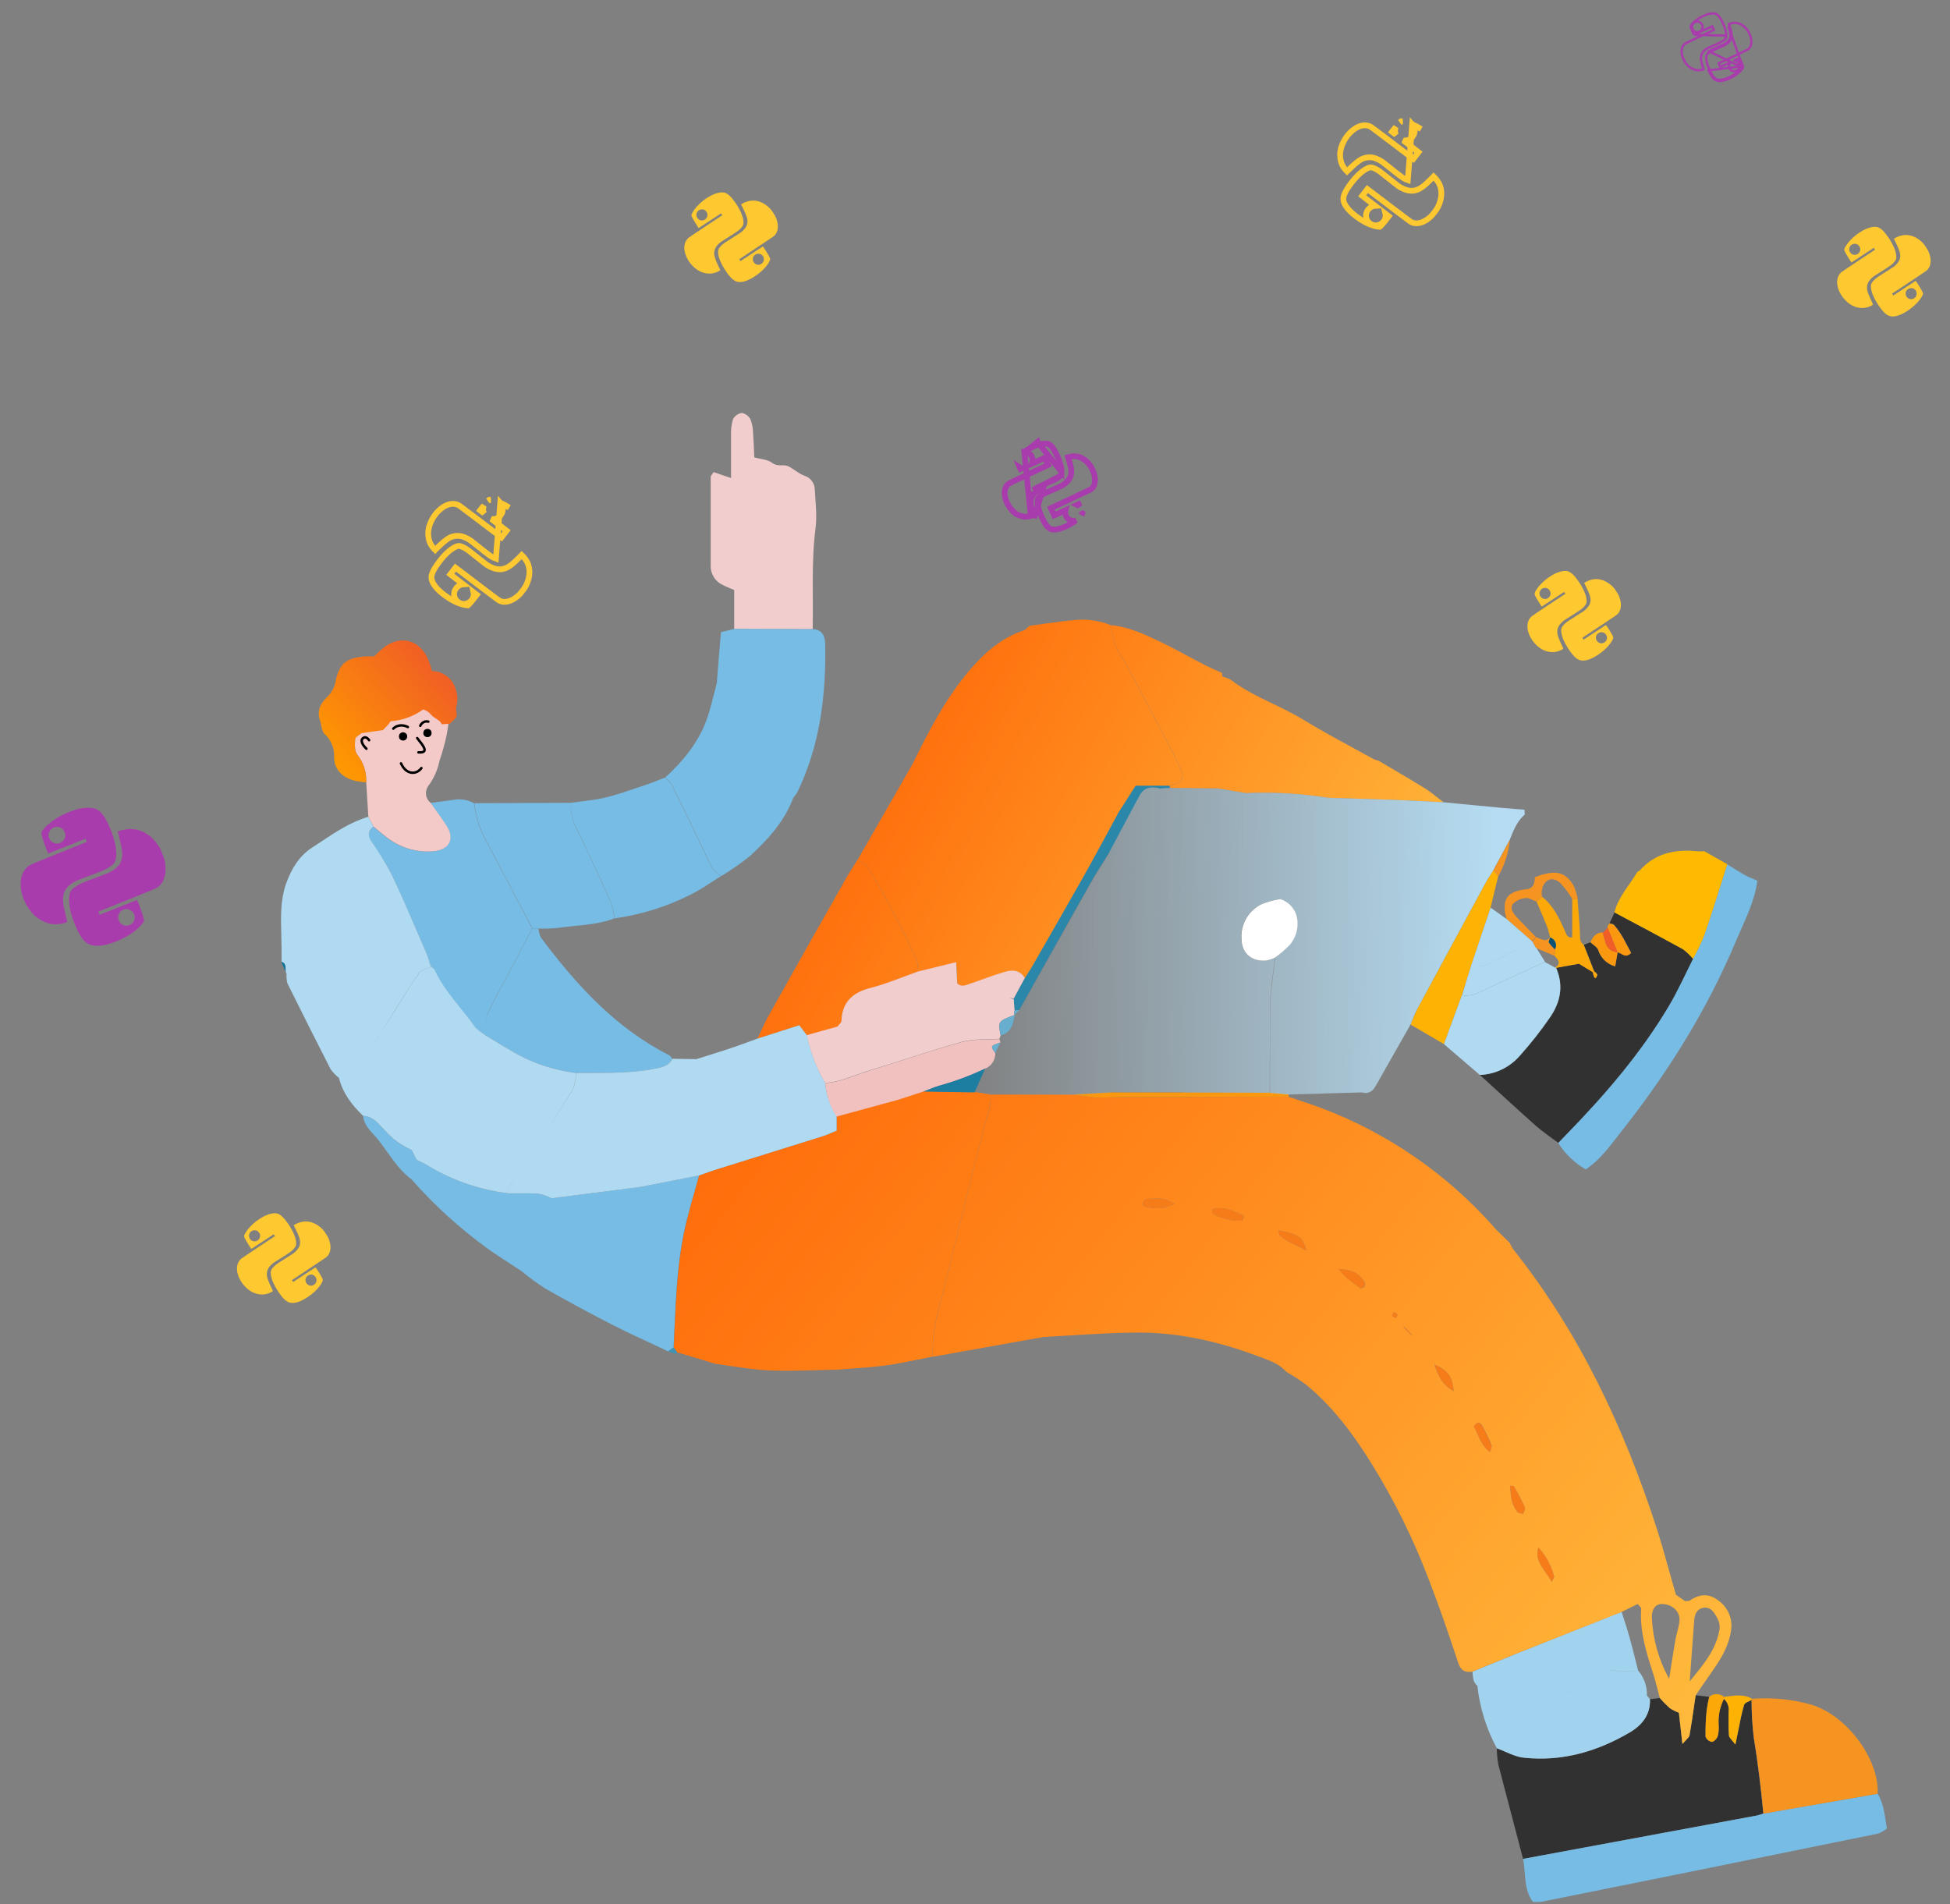 <svg width="340" height="332" viewBox="0 0 340 332" fill="none" xmlns="http://www.w3.org/2000/svg">
<rect x="0" y="0" width="340" height="332" fill="#808080" stroke="none"/>
<g clip-path="url(#clip0_126_2620)">
<path d="M289.389 296.062C289.935 296.686 290.518 297.278 291.133 297.835C291.633 298.154 292.165 298.419 292.72 298.625C292.9 300.205 293.079 301.82 293.33 304.075C294.013 303.263 294.501 302.947 294.573 302.567C294.982 300.248 295.291 297.914 295.642 295.581L298.019 295.854C297.823 296.654 297.672 297.464 297.567 298.28C297.415 299.778 297.353 301.284 297.38 302.789C297.467 303.025 297.614 303.234 297.806 303.396C297.999 303.557 298.231 303.665 298.478 303.708C298.852 303.708 299.376 303.112 299.512 302.682C299.676 302.01 299.724 301.316 299.656 300.628C299.575 299.101 299.894 297.579 300.582 296.213C300.892 296.488 301.129 296.837 301.272 297.226C301.415 297.616 301.459 298.035 301.401 298.446C301.401 299.831 301.358 301.217 301.458 302.596C301.494 302.99 301.975 303.349 302.578 304.182C302.829 302.947 302.959 302.301 303.095 301.655C303.411 300.183 303.662 298.683 304.1 297.247C304.215 296.866 304.94 296.679 305.385 296.406C305.387 298.628 305.519 300.848 305.78 303.055C306.498 307.42 307.022 311.814 307.446 316.216C307.053 316.354 306.653 316.471 306.247 316.568L265.559 324.114C264.123 318.643 262.687 313.171 261.251 307.693C261.08 306.745 260.989 305.785 260.978 304.821C262.543 305.396 264.073 306.3 265.681 306.465C272.315 307.183 278.461 305.41 284.147 302.064C286.301 300.808 287.788 298.977 287.673 296.263L289.389 296.062Z" fill="#313132"/>
<path d="M265.559 324.113L306.247 316.567C306.653 316.471 307.053 316.354 307.446 316.216L327.385 312.755C328.505 314.593 328.627 316.668 329 318.815C328.544 319.183 328.036 319.48 327.492 319.698C307.925 323.69 288.328 327.658 268.704 331.602C268.226 331.647 267.745 331.647 267.268 331.602C265.616 329.383 266.069 326.626 265.559 324.113Z" fill="#76BCE4"/>
<path d="M276.487 203.894C274.53 202.765 272.879 201.175 271.676 199.263L273.112 197.77C279.818 190.877 286.086 183.625 290.997 175.318C292.548 172.697 293.79 169.897 295.168 167.176C295.921 165.843 296.59 164.464 297.172 163.048C298.572 158.955 299.843 154.82 301.157 150.706C302.19 151.337 303.203 152.005 304.258 152.594C304.976 152.974 305.694 153.24 306.412 153.556C305.91 157.34 304.115 160.678 302.664 164.118C297.567 176.273 290.602 187.33 282.424 197.626C280.665 199.88 278.964 202.271 276.487 203.894Z" fill="#76BCE4"/>
<path d="M327.384 312.755L307.475 316.216C307.051 311.814 306.549 307.42 305.809 303.055C305.547 300.849 305.416 298.628 305.414 296.406L305.507 296.198C308.988 295.927 312.489 296.277 315.846 297.232C322.229 299.192 327.693 306.932 327.384 312.755Z" fill="#F69422"/>
<path d="M72.643 202.221L71.796 200.527C69.93 199.708 68.272 198.481 66.942 196.937C66.8 196.79 66.659 196.64 66.519 196.489C65.645 195.552 64.761 194.604 63.302 194.56C63.439 195.943 64.304 196.893 65.152 197.825C65.418 198.118 65.683 198.408 65.923 198.71C66.471 199.397 66.984 200.115 67.497 200.834C68.743 202.581 69.99 204.329 71.76 205.632C75.682 210.096 80.086 214.112 84.892 217.608C86.266 218.602 87.69 219.522 89.114 220.443C89.759 220.859 90.404 221.276 91.045 221.7L91.038 221.714C92.311 222.77 93.647 223.748 95.037 224.644C98.895 226.841 102.799 228.952 106.748 230.976C108.928 232.091 111.149 233.123 113.371 234.155C114.412 234.639 115.453 235.122 116.491 235.615L117.438 234.94C117.485 233.989 117.527 233.036 117.569 232.084C117.855 225.667 118.14 219.236 119.678 212.984C120.078 211.349 120.541 209.728 121.004 208.109L121.004 208.108C121.305 207.053 121.607 205.999 121.89 204.942C121.157 205.087 120.425 205.233 119.692 205.378L119.688 205.379C117.122 205.888 114.557 206.397 111.989 206.888C111.442 206.992 110.889 207.059 110.333 207.126C110.086 207.155 109.838 207.185 109.591 207.218L96.18 208.924C95.48 208.568 94.736 208.306 93.967 208.145C92.549 208.041 91.111 208.048 89.677 208.055L89.677 208.055C89.319 208.057 88.961 208.058 88.604 208.058C83.613 207.453 78.808 205.791 74.51 203.183C74.117 202.942 73.702 202.741 73.285 202.539C73.071 202.435 72.856 202.331 72.643 202.221Z" fill="#76BCE4"/>
<path d="M300.582 296.212C299.894 297.579 299.575 299.101 299.656 300.628C299.724 301.316 299.676 302.01 299.512 302.682C299.376 303.112 298.852 303.687 298.478 303.708C298.231 303.665 297.999 303.557 297.806 303.395C297.614 303.234 297.467 303.025 297.38 302.789C297.353 301.284 297.415 299.778 297.567 298.28C297.672 297.464 297.823 296.653 298.019 295.853C298.375 295.546 298.83 295.376 299.3 295.376C299.771 295.376 300.226 295.546 300.582 295.853V296.212Z" fill="#FCA808"/>
<path d="M300.582 296.212V295.861C302.241 295.681 303.906 295.272 305.479 296.191L305.385 296.406C304.94 296.679 304.215 296.866 304.1 297.246C303.662 298.682 303.382 300.183 303.095 301.655C302.959 302.301 302.829 302.947 302.578 304.182C301.975 303.349 301.494 302.99 301.458 302.595C301.358 301.217 301.386 299.831 301.401 298.445C301.459 298.035 301.415 297.616 301.272 297.226C301.129 296.836 300.892 296.488 300.582 296.212Z" fill="#FDB204"/>
<path d="M116.491 235.615L117.439 234.94L118.063 235.809L117.841 236.074L116.491 235.615Z" fill="#3F94B6"/>
<path d="M49.043 167.679C50.228 168.016 49.553 169.151 49.969 169.833C49.663 169.115 49.354 168.397 49.043 167.679Z" fill="#0E7499"/>
<path d="M128.014 109.658V102.873C127.296 102.565 126.664 102.328 126.069 102.019C125.423 101.737 124.875 101.272 124.492 100.681C124.109 100.09 123.908 99.399 123.915 98.695C123.915 93.516 123.915 88.344 123.915 83.179C123.915 82.949 124.173 82.727 124.417 82.317L127.461 83.344C127.461 80.752 127.461 78.39 127.461 76.035C127.413 75.067 127.52 74.097 127.777 73.163C127.919 72.858 128.135 72.591 128.404 72.389C128.673 72.186 128.988 72.052 129.321 72C129.643 72.056 129.948 72.185 130.213 72.376C130.478 72.568 130.696 72.817 130.85 73.106C131.149 73.882 131.302 74.707 131.303 75.54C131.418 76.918 131.446 78.304 131.518 79.74C132.66 80.07 133.873 80.113 134.648 80.716C135.589 81.434 136.565 80.903 137.398 81.284C138.382 81.729 139.208 82.562 140.213 82.928C140.753 83.084 141.227 83.413 141.563 83.864C141.898 84.316 142.077 84.864 142.072 85.426C142.195 87.659 142.482 89.935 142.195 92.125C141.441 97.977 141.836 103.843 141.699 109.701L128.014 109.658Z" fill="#F1CDCD"/>
<path d="M138.274 139.132L138.267 139.132C138.274 139.132 138.282 139.132 138.289 139.132C138.296 139.132 138.303 139.132 138.31 139.132C136.723 143.282 133.83 146.477 130.613 149.377C129.091 150.591 127.492 151.704 125.824 152.709C124.819 152.213 124.046 151.345 123.67 150.289C121.516 145.759 119.319 141.228 117.094 136.719C116.929 136.385 116.615 136.129 116.295 135.867C116.182 135.775 116.068 135.682 115.959 135.585C119.262 132.584 122.005 129.173 123.419 124.873C123.856 123.538 124.199 122.172 124.542 120.807C124.701 120.175 124.859 119.543 125.027 118.914L124.992 118.913C125.214 116.092 125.437 113.27 125.71 110.211L128.043 109.658L141.749 109.702C142.234 109.684 142.709 109.845 143.082 110.155C143.456 110.465 143.702 110.902 143.774 111.382C143.829 111.654 143.863 111.93 143.875 112.207C144.061 121.197 142.977 129.949 139.014 138.155C138.805 138.508 138.557 138.835 138.274 139.132Z" fill="#76BCE4"/>
<path d="M101.499 139.72C102.921 139.542 104.341 139.364 105.721 139.024C107.521 138.573 109.289 137.968 111.056 137.365C111.649 137.162 112.242 136.959 112.836 136.762C113.534 136.527 114.219 136.255 114.906 135.983C115.244 135.849 115.583 135.715 115.923 135.585C116.042 135.699 116.173 135.811 116.305 135.922C116.603 136.176 116.903 136.43 117.058 136.719C119.283 141.228 121.459 145.758 123.634 150.289C124.01 151.345 124.783 152.213 125.788 152.709C125.234 153.051 124.687 153.407 124.14 153.763C122.953 154.536 121.767 155.308 120.504 155.933C116.323 158.071 111.81 159.486 107.157 160.119C107.038 159.161 106.824 158.218 106.518 157.304C104.637 153.111 102.712 148.932 100.702 144.79C99.867 143.329 99.468 141.659 99.553 139.979C100.199 139.882 100.849 139.801 101.499 139.72L101.499 139.72Z" fill="#76BCE4"/>
<path d="M99.553 139.979C99.459 141.657 99.848 143.326 100.673 144.79C102.684 148.932 104.608 153.111 106.489 157.304C106.795 158.218 107.009 159.161 107.128 160.119C104.921 160.982 102.602 161.211 100.286 161.439C99.272 161.539 98.259 161.638 97.256 161.791C96.139 161.895 95.017 161.933 93.896 161.906L92.819 161.834C92.072 160.418 91.323 159.001 90.574 157.583C88.666 153.972 86.755 150.356 84.863 146.721C83.689 144.669 82.956 142.395 82.709 140.044L99.553 139.979Z" fill="#76BCE4"/>
<path d="M84.408 180.335C83.821 179.999 83.286 179.582 82.817 179.095C82.018 177.953 81.143 176.866 80.269 175.778C78.58 173.679 76.892 171.581 75.752 169.093C75.682 168.938 75.517 168.825 75.354 168.712C75.283 168.663 75.212 168.614 75.149 168.562C75.057 168.289 74.969 168.015 74.882 167.741C74.678 167.1 74.475 166.462 74.208 165.848C73.764 164.828 73.322 163.806 72.88 162.785C71.353 159.255 69.826 155.724 68.177 152.249C67.127 150.328 65.971 148.466 64.717 146.671C64.135 145.73 64.106 144.854 65.119 144.165C65.369 144.37 65.615 144.579 65.861 144.789C66.356 145.21 66.85 145.631 67.373 146.01C69.698 147.826 72.627 148.691 75.565 148.43C78.229 148.171 79.263 146.383 77.899 144.122C77.263 143.053 76.527 142.052 75.787 141.044C75.533 140.698 75.278 140.351 75.027 140.001C75.477 139.941 75.927 139.882 76.377 139.823C77.276 139.705 78.176 139.587 79.076 139.462C80.306 139.23 81.578 139.441 82.666 140.058C82.913 142.409 83.646 144.683 84.82 146.735C86.059 149.097 87.305 151.459 88.553 153.825L88.554 153.826C89.961 156.494 91.371 159.166 92.775 161.849C92.458 162.461 92.142 163.074 91.826 163.688C91.117 165.061 90.408 166.436 89.688 167.801C89.195 168.735 88.691 169.664 88.186 170.592C87.089 172.61 85.993 174.629 85.014 176.704C84.773 177.253 84.674 177.878 84.606 178.522C84.679 177.883 84.79 177.261 85.05 176.711C86.035 174.633 87.131 172.613 88.228 170.591C88.73 169.666 89.232 168.74 89.724 167.808C90.443 166.445 91.151 165.072 91.858 163.701L91.859 163.7L91.86 163.697L91.862 163.695C92.178 163.081 92.494 162.468 92.811 161.856L93.888 161.928C93.942 162.466 94.088 162.99 94.319 163.479C100.48 171.721 107.322 179.231 116.677 183.992C116.834 184.055 116.941 184.216 117.049 184.38C117.1 184.456 117.152 184.533 117.209 184.602C116.67 185.736 115.701 186.038 114.523 186.26C110.646 187.069 106.734 187.07 102.82 187.071C102.009 187.071 101.197 187.071 100.386 187.079C97.905 186.753 95.474 186.121 93.149 185.198C90.773 184.259 88.634 182.944 86.492 181.626C85.799 181.199 85.106 180.773 84.404 180.359L84.408 180.335Z" fill="#76BCE4"/>
<path d="M75.077 139.986C76.025 141.357 77.059 142.678 77.949 144.107C79.313 146.383 78.279 148.171 75.616 148.415C72.654 148.677 69.705 147.796 67.373 145.952C66.591 145.385 65.873 144.725 65.119 144.107C64.824 143.533 64.523 142.958 64.221 142.391L63.855 136.389C63.932 134.625 63.362 132.895 62.254 131.521C61.787 130.86 61.859 129.733 61.931 128.836C61.931 128.469 62.649 128.118 63.037 127.816L64.528 124.738C68.784 123.264 77.458 120.913 78.098 123.299C78.739 125.685 77.395 130.492 76.642 132.598C76.325 134.212 75.648 135.734 74.661 137.049C74.341 137.499 74.206 138.054 74.283 138.601C74.361 139.147 74.645 139.643 75.077 139.986Z" fill="#F4CAC8"/>
<path d="M75.314 116.996C75.114 116.204 74.853 115.428 74.531 114.677C73.009 111.604 70.022 110.786 67.215 112.667C66.512 113.206 65.852 113.799 65.241 114.44L63.74 114.44C60.445 114.691 59.195 115.589 58.52 118.748C58.337 119.828 57.802 120.818 56.998 121.563C55.821 122.675 55.203 124.04 55.821 125.705C55.832 125.702 55.843 125.7 55.855 125.697C55.913 125.917 55.956 126.156 55.998 126.397C56.105 126.994 56.212 127.6 56.568 127.945C57.134 128.451 57.58 129.077 57.872 129.778C58.164 130.479 58.295 131.237 58.255 131.995C58.233 134.012 59.526 135.355 61.4 136.008C62.204 136.216 63.026 136.351 63.855 136.41C63.932 134.647 63.362 132.916 62.254 131.543C61.787 130.882 61.859 129.755 61.931 128.857C61.955 128.607 62.282 128.38 62.608 128.154C62.758 128.049 62.909 127.945 63.029 127.838L66.766 127.302L66.727 127.342L66.784 127.299L66.766 127.302L67.704 126.33C67.757 126.266 67.809 126.185 67.861 126.105C67.976 125.926 68.091 125.748 68.22 125.748C70.227 125.59 72.15 124.879 73.778 123.695C74.352 123.867 74.858 124.214 75.225 124.688C75.592 125.162 76.963 125.68 76.985 126.279L78.421 126.193C78.543 126.074 78.668 125.958 78.794 125.841C78.973 125.675 79.153 125.508 79.326 125.331C80.004 124.721 79.332 123.988 79.575 123.109C79.818 122.23 79.804 121.3 79.536 120.428C79.319 119.466 78.784 118.604 78.019 117.982C77.253 117.359 76.301 117.012 75.314 116.996Z" fill="url(#paint0_linear_126_2620)"/>
<path fill-rule="evenodd" clip-rule="evenodd" d="M284.769 291.34C285.057 291.339 285.345 291.337 285.634 291.337C285.488 290.767 285.345 290.197 285.202 289.626C284.845 288.2 284.488 286.771 284.083 285.335C283.799 284.322 283.472 283.308 283.145 282.294C283.009 281.872 282.873 281.45 282.74 281.027L264.159 288.408C264.164 288.413 264.169 288.418 264.174 288.422L256.728 291.467C256.753 291.638 256.769 291.813 256.785 291.988C256.852 292.713 256.919 293.439 257.625 293.937L257.596 293.937C258.01 297.751 259.163 301.448 260.992 304.821C261.476 304.999 261.956 305.208 262.436 305.417C263.51 305.884 264.584 306.351 265.695 306.465C272.329 307.176 278.475 305.41 284.162 302.064C286.294 300.808 287.802 298.977 287.687 296.263L287.127 295.602L287.156 295.602C287.203 294.049 286.68 292.531 285.684 291.337L285.679 291.338C283.598 291.375 281.533 291.413 279.469 291.106C281.232 291.353 282.995 291.346 284.769 291.34ZM275.077 290.399C274.31 290.397 273.528 290.459 272.758 290.521C272.612 290.532 272.467 290.544 272.322 290.555C272.041 290.576 271.762 290.587 271.485 290.587C271.779 290.588 272.074 290.578 272.372 290.555C272.511 290.544 272.65 290.533 272.79 290.522C273.545 290.461 274.316 290.399 275.077 290.399ZM264.273 294.116C263.915 294.035 263.552 293.976 263.184 293.934C263.56 293.975 263.933 294.034 264.302 294.116C266.409 294.526 268.55 294.733 270.695 294.734C268.54 294.735 266.389 294.528 264.273 294.116ZM273.78 294.963C273.088 294.791 272.378 294.703 271.667 294.702C272.388 294.701 273.107 294.788 273.808 294.963C274.247 295.13 274.688 295.252 275.131 295.34C274.679 295.253 274.228 295.132 273.78 294.963Z" fill="#A1D3EF"/>
<path d="M191.233 191.387L187.011 190.855L193.717 190.468H206.332L221.41 190.518L224.598 190.791C224.649 190.844 224.684 190.91 224.701 190.982C224.717 191.054 224.714 191.13 224.691 191.2L196.23 191.272C194.579 191.293 192.906 191.351 191.233 191.387Z" fill="#FA990F"/>
<path d="M270.534 275.8C269.536 273.811 267.426 272.325 268.237 269.762C269.537 271.194 270.473 272.918 270.965 274.788C271.03 275.082 270.692 275.463 270.534 275.8Z" fill="#F67B19"/>
<path d="M227.778 218.024C223.111 215.748 223.111 215.748 222.86 214.513C226.385 215.159 227.261 215.726 227.778 218.024Z" fill="#F67B19"/>
<path d="M263.276 259.042C263.52 259.078 263.929 259.042 263.994 259.15C264.668 260.356 265.322 261.577 265.882 262.841C266.004 263.121 265.702 263.559 265.587 263.961C265.236 263.86 264.704 263.867 264.546 263.623C263.627 262.266 263.52 261.749 263.276 259.042Z" fill="#F67B19"/>
<path d="M211.265 210.866C213.419 210.219 215.142 211.102 216.93 212.014C216.729 212.424 216.635 212.833 216.513 212.84C214.765 212.9 213.031 212.499 211.487 211.677C211.322 211.605 211.329 211.225 211.265 210.866Z" fill="#F67B19"/>
<path d="M233.371 221.233C236.014 221.47 236.961 221.951 237.967 223.646C238 223.769 238.004 223.898 237.978 224.023C237.952 224.148 237.896 224.265 237.816 224.364C237.665 224.522 237.234 224.665 237.098 224.572C235.834 223.617 234.405 222.777 233.371 221.233Z" fill="#F67B19"/>
<path d="M204.803 209.896C203.961 210.329 203.039 210.584 202.094 210.646C201.149 210.708 200.202 210.575 199.31 210.255C199.217 209.43 199.526 209.042 200.186 209.028C201.55 208.999 202.95 208.625 204.803 209.896Z" fill="#F67B19"/>
<path d="M253.475 242.565C251.594 241.56 250.775 240.037 250.101 237.869C252.57 239.025 253.238 240.009 253.475 242.565Z" fill="#F67B19"/>
<path d="M259.829 253.22C258.113 251.934 257.747 250.132 256.957 248.682C257.517 247.842 258.049 247.964 258.357 248.488C258.986 249.576 259.545 250.703 260.03 251.863C260.188 252.157 259.944 252.609 259.829 253.22Z" fill="#F67B19"/>
<path d="M243.445 229.828C243.215 229.706 242.885 229.627 242.791 229.44C242.698 229.253 242.921 228.988 243 228.758C243.23 228.894 243.531 228.988 243.646 229.189C243.761 229.39 243.524 229.605 243.445 229.828Z" fill="#F67B19"/>
<path d="M245.01 231.702L244.665 231.206L245.132 231.579L245.01 231.702Z" fill="#F67B19"/>
<path d="M245.951 232.412L246.295 232.886L245.821 232.542L245.951 232.412Z" fill="#F67B19"/>
<path d="M245.822 232.542L245.01 231.702L245.132 231.58L245.965 232.413L245.822 232.542Z" fill="#F67B19"/>
<path fill-rule="evenodd" clip-rule="evenodd" d="M193.156 145.171C193.794 143.995 194.433 142.818 195.074 141.645C196.05 140.115 197.02 138.586 198.025 136.999L203.905 136.999C204.048 136.952 204.192 136.91 204.335 136.867C204.589 136.791 204.842 136.715 205.09 136.619C205.288 136.569 205.474 136.478 205.634 136.352C205.794 136.225 205.925 136.066 206.019 135.884C206.113 135.703 206.167 135.504 206.178 135.3C206.188 135.096 206.155 134.892 206.081 134.702C205.506 133.291 204.859 131.91 204.142 130.566C202.715 127.834 201.271 125.11 199.827 122.385L199.824 122.379C198.805 120.459 197.788 118.538 196.776 116.616C196.488 116.07 196.165 115.542 195.842 115.014C195.085 113.776 194.328 112.539 194.026 111.08C193.932 110.616 193.876 110.146 193.819 109.675C193.793 109.461 193.768 109.247 193.739 109.034C191.823 108.238 189.746 107.911 187.679 108.079C185.807 108.231 183.944 108.496 182.081 108.76C181.229 108.881 180.376 109.002 179.522 109.113L178.603 109.924C178.591 110.049 178.584 110.173 178.584 110.295C178.583 110.162 178.59 110.026 178.603 109.888C174.64 111.159 171.646 113.823 169.018 116.903C164.876 121.785 161.946 127.428 159.132 133.172C155.939 138.753 152.742 144.33 149.539 149.901C149.723 150.025 149.928 150.136 150.132 150.245C150.565 150.479 150.995 150.71 151.22 151.072C154.428 156.322 157.306 161.768 159.835 167.377C160.027 168.046 160.112 168.742 160.087 169.438L166.742 167.808C166.777 168.518 166.811 169.181 166.844 169.822L166.849 169.916C166.876 170.454 166.903 170.978 166.929 171.506C167.589 172.146 168.325 171.877 168.99 171.633L169.052 171.611C169.104 171.592 169.155 171.573 169.205 171.556C169.986 171.296 170.76 171.02 171.535 170.743C172.707 170.326 173.878 169.908 175.071 169.545C176.442 169.129 177.821 169.079 178.711 170.565C178.821 170.391 178.932 170.217 179.042 170.043L179.042 170.042C179.325 169.596 179.607 169.152 179.885 168.703L179.889 168.705C180.761 167.181 181.635 165.659 182.509 164.137C184.628 160.446 186.746 156.757 188.835 153.046C190.298 150.437 191.728 147.803 193.156 145.171ZM176.93 164.629C176.077 163.134 175.237 161.633 174.425 160.116C175.237 161.643 176.077 163.139 176.93 164.629Z" fill="url(#paint1_linear_126_2620)"/>
<path d="M150.11 150.245C149.906 150.136 149.702 150.025 149.518 149.901C149.283 150.284 149.041 150.664 148.799 151.045C148.302 151.826 147.803 152.608 147.364 153.42C142.912 161.265 138.478 169.127 134.06 177.005C133.538 177.943 133.084 178.916 132.63 179.89C132.44 180.295 132.251 180.702 132.057 181.105L139.337 178.779L140.68 180.531L146.043 179.037C146.183 178.849 146.314 178.7 146.423 178.577C146.604 178.372 146.725 178.236 146.725 178.097C146.818 174.78 148.635 173.121 151.751 172.31C153.702 171.79 155.603 171.082 157.501 170.374L157.502 170.374C158.355 170.056 159.208 169.738 160.065 169.438C160.091 168.742 160.006 168.046 159.814 167.377C157.284 161.768 154.407 156.322 151.198 151.072C150.973 150.71 150.543 150.479 150.11 150.245Z" fill="url(#paint2_linear_126_2620)"/>
<path fill-rule="evenodd" clip-rule="evenodd" d="M203.905 137.021C204.048 136.974 204.192 136.931 204.335 136.888C204.589 136.812 204.843 136.736 205.09 136.64C205.295 136.593 205.488 136.5 205.654 136.37C205.819 136.239 205.954 136.074 206.049 135.885C206.143 135.697 206.195 135.49 206.201 135.279C206.206 135.068 206.165 134.859 206.081 134.666C205.506 133.255 204.859 131.874 204.142 130.53C201.983 126.396 199.784 122.25 197.605 118.144L196.776 116.58C196.488 116.034 196.165 115.506 195.842 114.978C195.085 113.74 194.328 112.503 194.026 111.044C193.932 110.58 193.876 110.11 193.819 109.64L193.819 109.639C193.793 109.425 193.768 109.211 193.739 108.998C196.682 109.299 199.339 110.491 201.96 111.733C203.696 112.559 205.393 113.467 207.09 114.375C208.079 114.905 209.069 115.435 210.066 115.948C210.768 116.309 211.493 116.63 212.216 116.95C212.498 117.075 212.78 117.199 213.06 117.326C213.06 117.452 213.077 117.574 213.094 117.698C213.106 117.786 213.118 117.875 213.124 117.965C213.124 117.968 213.124 117.97 213.124 117.972C213.651 118.094 214.159 118.29 214.632 118.554C216.889 120.276 219.42 121.494 221.951 122.713C223.728 123.568 225.505 124.424 227.19 125.454C230.065 127.213 232.973 128.794 235.886 130.377C237.111 131.043 238.336 131.71 239.561 132.39C239.815 132.496 240.08 132.575 240.35 132.627C241.154 133.104 241.959 133.577 242.764 134.05C244.683 135.179 246.6 136.307 248.492 137.48C249.343 138.025 250.143 138.662 250.932 139.288C251.182 139.487 251.431 139.685 251.68 139.878C250.636 139.829 249.591 139.775 248.547 139.722C246.72 139.628 244.892 139.535 243.064 139.462C240.503 139.366 237.942 139.29 235.382 139.213C234.101 139.175 232.821 139.136 231.541 139.096C226.808 138.346 222.012 138.072 217.224 138.277L212.413 137.473C212.415 137.473 212.417 137.473 212.418 137.473L204.02 137.373L203.905 137.021ZM213.407 137.436C214.076 137.425 214.746 137.437 215.423 137.45C216.888 137.477 218.38 137.504 219.937 137.295C218.398 137.495 216.914 137.471 215.457 137.446C214.768 137.435 214.086 137.424 213.407 137.436Z" fill="url(#paint3_linear_126_2620)"/>
<path d="M295.19 167.176C293.812 169.897 292.569 172.698 291.019 175.318C286.107 183.625 279.84 190.877 273.134 197.77L271.698 199.263C270.391 198.279 269.012 197.368 267.785 196.283C264.496 193.368 261.28 190.382 258.034 187.423C259.371 187.373 260.684 187.047 261.888 186.465C263.093 185.883 264.164 185.058 265.035 184.042C266.901 181.966 268.63 179.772 270.211 177.472C272.085 174.808 272.703 171.872 271.331 168.741L275.331 168.023L277.736 169.503C277.786 169.77 277.853 170.034 277.937 170.292C277.973 170.4 278.124 170.472 278.231 170.558C278.325 170.335 278.54 170.077 278.49 169.897C278.439 169.718 278.138 169.51 277.951 169.316C277.348 167.787 276.752 166.264 276.156 164.735L277.298 164.283C277.757 164.721 278.425 165.073 278.648 165.611C278.862 166.3 279.246 166.924 279.764 167.425C280.282 167.927 280.918 168.291 281.613 168.483L282.058 166.013C282.776 166.085 283.365 167.162 284.413 166.121C283.508 164.484 282.726 162.689 281.398 161.217C281.247 161.052 280.895 161.059 280.636 160.98C280.931 160.348 281.225 159.709 281.512 159.077C285.497 161.231 289.489 163.299 293.438 165.482C294.091 165.971 294.679 166.54 295.19 167.176Z" fill="#313132"/>
<path d="M295.19 167.176C294.672 166.544 294.076 165.98 293.417 165.496C289.468 163.342 285.476 161.188 281.491 159.092C282.159 156.349 284.133 154.339 285.504 151.998C285.635 151.955 285.759 151.892 285.871 151.811C288.577 148.746 292.074 148.035 295.922 148.423C296.339 148.444 296.756 148.444 297.172 148.423L301.164 150.684C299.85 154.798 298.579 158.934 297.179 163.026C296.603 164.45 295.938 165.836 295.19 167.176Z" fill="#FEB901"/>
<path d="M276.135 164.749C276.731 166.279 277.327 167.801 277.93 169.33L277.714 169.517L275.309 168.038L271.31 168.756L271.138 168.705C272.286 167.987 271.662 167.327 271.066 166.666L271.123 165.546C271.227 165.359 271.287 165.151 271.299 164.937C271.312 164.724 271.277 164.51 271.196 164.312C271.116 164.114 270.992 163.936 270.834 163.792C270.676 163.648 270.488 163.541 270.283 163.479C270.149 162.849 269.979 162.228 269.773 161.619C269.185 160.14 268.546 158.682 267.921 157.218L268.869 156.363C270.822 157.878 271.827 160.025 272.81 162.193C273.083 162.789 273.205 163.572 274.132 163.45V156.794L275.058 156.744C275.194 158.661 275.374 160.571 275.467 162.488C275.532 163.313 275.323 164.161 276.135 164.749Z" fill="#FCA808"/>
<path d="M262.68 160.233C262.565 159.841 262.472 159.443 262.4 159.042C262.177 157.074 262.644 156.091 264.209 155.452C264.849 155.238 265.511 155.101 266.183 155.042C267.469 154.87 267.555 153.929 267.619 152.946C271.159 151.589 272.904 151.933 274.376 154.425C274.703 155.17 274.944 155.951 275.094 156.751L274.175 156.801C273.566 155.767 272.844 154.803 272.021 153.929C270.513 152.63 268.998 153.456 268.797 155.559C268.792 155.829 268.816 156.099 268.869 156.363L267.921 157.218C267.275 156.988 266.6 156.5 265.982 156.593C265.173 156.654 264.41 156.997 263.828 157.562C263.204 158.28 263.785 159.171 264.353 159.795C265.473 161.023 266.65 162.193 267.806 163.385L267.088 164.103L262.68 160.233Z" fill="#F69422"/>
<path d="M282.037 166.056L281.627 168.497C280.932 168.305 280.296 167.941 279.778 167.44C279.26 166.938 278.876 166.314 278.662 165.625C278.439 165.087 277.772 164.735 277.312 164.297C277.736 163.342 278.281 162.538 279.466 162.595C279.883 164.082 279.933 165.848 282.065 166.042L282.037 166.056Z" fill="#FA990F"/>
<path d="M280.615 161.03C280.873 161.109 281.225 161.102 281.376 161.267C282.704 162.703 283.487 164.534 284.392 166.171C283.343 167.212 282.762 166.135 282.037 166.063L280.292 161.755C280.289 161.618 280.316 161.482 280.372 161.356C280.428 161.231 280.511 161.12 280.615 161.03Z" fill="#FA990F"/>
<path d="M280.313 161.748L282.058 166.056C279.904 165.862 279.904 164.096 279.459 162.61C279.739 162.308 280.026 162.028 280.313 161.748Z" fill="#F05D27"/>
<path d="M145.813 238.81C145.813 238.812 145.813 238.814 145.813 238.817C146.728 238.74 147.644 238.677 148.56 238.614C150.54 238.478 152.516 238.343 154.465 238.063C156.339 237.812 158.195 237.43 160.052 237.048C160.905 236.872 161.759 236.696 162.614 236.534C162.565 234.317 162.777 232.102 163.246 229.935C164.665 224.564 165.97 219.166 167.275 213.768C168.962 206.791 170.649 199.815 172.58 192.902C172.7 192.217 172.748 191.521 172.723 190.827L169.923 190.403L161.013 190.259L156.641 191.688C156.641 191.686 156.64 191.683 156.64 191.681L145.871 194.632L145.871 197.13C145.585 197.246 145.315 197.362 145.054 197.474C144.505 197.71 143.993 197.93 143.458 198.1C139.547 199.333 135.632 200.552 131.717 201.771L131.709 201.774C129.497 202.463 127.284 203.152 125.07 203.844C124.353 204.072 123.645 204.326 122.939 204.579L122.938 204.58C122.598 204.702 122.259 204.823 121.919 204.942C121.7 205.734 121.475 206.525 121.25 207.316L121.249 207.318C120.714 209.2 120.179 211.081 119.729 212.976C118.19 219.256 117.905 225.672 117.619 232.087L117.619 232.09C117.577 233.038 117.535 233.985 117.489 234.932L118.113 235.801L124.79 237.797C125.588 237.906 126.385 238.025 127.182 238.143C129.535 238.494 131.888 238.844 134.254 238.946C136.947 239.062 139.651 238.98 142.356 238.899C143.508 238.864 144.661 238.829 145.813 238.81Z" fill="url(#paint4_linear_126_2620)"/>
<path fill-rule="evenodd" clip-rule="evenodd" d="M162.636 236.562L181.978 233.109L181.978 233.108C183.573 233.025 185.168 232.928 186.763 232.831C190.46 232.606 194.158 232.381 197.86 232.341C205.356 232.24 212.571 233.899 219.565 236.548C219.635 236.575 219.706 236.601 219.778 236.628C219.867 236.662 219.957 236.695 220.047 236.728L220.063 236.734C221.591 237.303 223.126 237.874 224.253 239.169C225.453 239.856 226.614 240.611 227.728 241.43C232.56 245.393 236.179 250.376 239.424 255.646C243.306 261.982 246.583 268.67 249.21 275.621C251.027 280.323 252.657 285.098 254.236 289.88C254.681 291.251 255.414 291.653 256.699 291.467L264.18 288.408L282.776 281.041L285.562 279.663C285.679 279.817 285.79 279.941 285.883 280.046C286.042 280.225 286.151 280.347 286.151 280.46C285.892 284.402 287.027 288.078 288.226 291.754C288.542 292.719 288.797 293.717 289.052 294.715C289.167 295.165 289.282 295.615 289.403 296.062C289.95 296.686 290.532 297.278 291.148 297.835C291.647 298.154 292.179 298.419 292.735 298.625C292.891 300.002 293.048 301.407 293.252 303.239L293.345 304.074C293.583 303.799 293.798 303.578 293.979 303.391C294.317 303.044 294.54 302.814 294.587 302.567C294.875 300.933 295.113 299.293 295.352 297.651L295.352 297.65C295.452 296.96 295.553 296.271 295.657 295.581C295.982 295.109 296.307 294.635 296.631 294.162L296.636 294.155C297.328 293.146 298.02 292.136 298.723 291.136C300.187 289.054 301.444 286.879 301.817 284.315C301.978 283.342 301.867 282.344 301.496 281.43C301.125 280.516 300.508 279.723 299.713 279.139C298.055 277.796 296.396 277.868 294.687 279.038C294.564 279.129 294.386 279.137 294.171 279.147C294.062 279.152 293.944 279.158 293.819 279.175L292.218 278.062C291.746 276.463 291.314 274.915 290.893 273.404L290.893 273.402L290.892 273.4C290.225 271.004 289.582 268.699 288.843 266.423C283.135 248.869 275.388 232.348 263.828 217.801C263.597 217.45 263.395 217.081 263.225 216.696C262.843 216.306 262.448 215.926 262.048 215.539L262.044 215.536L262.044 215.535L262.043 215.534C261.632 215.138 261.215 214.736 260.799 214.312C252.499 204.803 241.959 197.513 230.133 193.103C228.943 192.651 227.735 192.252 226.526 191.853C225.89 191.643 225.253 191.432 224.619 191.214L196.158 191.286C194.981 191.291 193.807 191.321 192.634 191.351C192.168 191.362 191.702 191.374 191.236 191.384L187.033 190.855L172.745 190.855C172.77 191.55 172.722 192.246 172.601 192.93C170.607 200.027 168.877 207.188 167.147 214.35C165.888 219.563 164.629 224.776 163.267 229.964C162.798 232.131 162.586 234.346 162.636 236.562ZM245.111 231.579L245.943 232.419C246.065 232.57 246.18 232.728 246.295 232.886L245.821 232.542L244.996 231.701L244.644 231.206L245.111 231.579ZM291.268 291.187C291.19 291.683 291.11 292.196 291.026 292.73L291.026 292.709C289.218 289.451 288.188 285.819 288.017 282.097C287.96 280.553 288.678 279.67 289.733 279.67C291.643 279.67 293.086 281.085 292.813 282.786C292.733 283.406 292.578 284.013 292.423 284.619C292.302 285.093 292.181 285.567 292.095 286.046C291.818 287.674 291.562 289.306 291.269 291.18L291.268 291.186L291.268 291.187ZM294.8 292.923L294.616 293.147L295.398 282.549C295.418 282.273 295.464 281.999 295.535 281.731C295.598 281.426 295.74 281.143 295.947 280.909C296.153 280.676 296.417 280.5 296.712 280.399C297.006 280.299 297.322 280.277 297.628 280.335C297.934 280.393 298.22 280.53 298.457 280.733C299.008 281.332 299.435 282.035 299.713 282.801C299.869 283.336 299.882 283.903 299.749 284.445C299.092 287.724 297.093 290.146 294.8 292.923ZM270.712 275.505C270.647 275.612 270.583 275.719 270.534 275.822L270.534 275.8C270.249 275.232 269.873 274.704 269.5 274.181C268.569 272.873 267.657 271.594 268.237 269.783C269.537 271.215 270.473 272.939 270.965 274.809C271.01 275.014 270.861 275.26 270.712 275.505ZM222.86 214.513C226.378 215.152 227.254 215.726 227.778 218.024C224.201 216.277 223.37 215.871 223.06 215.218C222.966 215.02 222.92 214.8 222.86 214.513ZM264.546 263.623C263.62 262.259 263.512 261.749 263.268 259.042L263.276 259.042C263.309 259.047 263.347 259.051 263.386 259.053C263.44 259.056 263.498 259.057 263.556 259.058C263.754 259.061 263.95 259.064 263.994 259.15C264.668 260.356 265.322 261.577 265.882 262.841C265.967 263.037 265.845 263.325 265.724 263.608C265.673 263.729 265.622 263.849 265.587 263.961C265.536 263.945 265.479 263.931 265.418 263.919C265.358 263.908 265.295 263.897 265.23 263.886C264.951 263.84 264.654 263.79 264.546 263.623ZM211.341 211.226C211.321 211.113 211.299 210.989 211.265 210.866C213.339 210.229 215.057 211.078 216.873 211.976L216.951 212.014C216.878 212.164 216.819 212.314 216.767 212.445C216.678 212.672 216.612 212.84 216.535 212.84C214.786 212.9 213.053 212.499 211.509 211.677C211.41 211.616 211.379 211.44 211.341 211.226ZM233.41 221.237C234.234 222.478 235.31 223.254 236.356 224.009L236.356 224.01C236.621 224.201 236.884 224.391 237.141 224.586C237.27 224.68 237.701 224.536 237.859 224.378C237.939 224.279 237.995 224.162 238.021 224.037C238.047 223.912 238.043 223.783 238.01 223.66C236.938 221.967 236.023 221.475 233.41 221.237ZM200.883 208.993C202.031 208.919 203.259 208.841 204.803 209.896C203.961 210.329 203.039 210.584 202.094 210.646C201.149 210.708 200.202 210.575 199.31 210.255C199.217 209.43 199.526 209.028 200.186 209.028C200.416 209.023 200.648 209.008 200.883 208.993ZM253.468 242.561C253.23 240.015 252.562 239.024 250.093 237.869C250.753 240.006 251.592 241.555 253.468 242.561ZM259.823 253.215C259.863 253.005 259.918 252.813 259.968 252.64C260.062 252.314 260.136 252.055 260.052 251.863C259.567 250.703 259.008 249.576 258.379 248.488C258.07 247.957 257.539 247.842 256.979 248.682C257.179 249.059 257.352 249.461 257.528 249.871C258.028 251.034 258.558 252.265 259.823 253.215ZM243.439 229.824C243.463 229.757 243.497 229.684 243.532 229.611C243.61 229.444 243.688 229.278 243.639 229.189C243.584 229.089 243.368 228.969 243.167 228.857C243.106 228.823 243.046 228.79 242.992 228.758C242.968 228.828 242.933 228.904 242.897 228.98C242.816 229.154 242.734 229.33 242.784 229.44C242.835 229.552 243.032 229.639 243.225 229.724C243.3 229.758 243.374 229.79 243.439 229.824Z" fill="url(#paint5_linear_126_2620)"/>
<path d="M254.897 173.523C253.848 176.357 252.803 179.198 251.759 182.046L245.951 178.642C246.331 177.745 246.669 176.819 247.099 175.971C251.067 168.595 255.055 161.231 259.061 153.879C259.456 153.161 259.944 152.443 260.389 151.725L261.222 152.766C260.784 154.59 260.346 156.406 259.901 158.23L256.498 168.447C255.952 170.134 255.421 171.8 254.897 173.523Z" fill="#FDB204"/>
<path fill-rule="evenodd" clip-rule="evenodd" d="M49.1 167.743L49.1 167.676C49.79 167.912 49.798 168.431 49.806 168.947C49.81 169.258 49.815 169.567 49.969 169.811C49.92 170.361 49.968 170.915 50.113 171.448C52.592 176.469 55.108 181.469 57.659 186.447C58.066 187.006 58.55 187.507 59.095 187.933C59.77 190.618 61.364 192.693 63.309 194.553C64.769 194.596 65.653 195.545 66.526 196.481C66.666 196.632 66.807 196.783 66.95 196.929C68.277 198.473 69.933 199.699 71.796 200.519C72.083 201.086 72.363 201.653 72.643 202.22L72.643 202.221C72.856 202.331 73.071 202.435 73.285 202.539C73.702 202.741 74.117 202.942 74.51 203.183C78.808 205.791 83.613 207.453 88.604 208.058C89.149 208.065 89.698 208.063 90.249 208.062C91.488 208.058 92.734 208.055 93.967 208.144C94.738 208.306 95.484 208.569 96.186 208.927L109.619 207.218C109.867 207.185 110.114 207.155 110.36 207.126L110.362 207.126C110.917 207.059 111.471 206.992 112.018 206.888C114.586 206.396 117.151 205.888 119.718 205.378L119.721 205.378C120.454 205.232 121.186 205.087 121.919 204.942C122.165 204.855 122.412 204.766 122.66 204.677C123.455 204.392 124.261 204.102 125.071 203.851C128.021 202.925 130.972 202.005 133.922 201.086L133.931 201.084C137.108 200.094 140.284 199.104 143.458 198.107C143.993 197.937 144.504 197.717 145.053 197.482L145.054 197.482C145.315 197.369 145.586 197.254 145.871 197.138L145.871 194.639C144.752 192.892 144.068 190.903 143.875 188.838C142.379 186.251 141.307 183.442 140.701 180.516L139.358 178.764L132.078 181.091C131.533 181.285 130.988 181.483 130.443 181.682L130.442 181.683C129.416 182.057 128.39 182.431 127.354 182.778C126.053 183.213 124.743 183.623 123.433 184.033L123.427 184.035C122.751 184.247 122.076 184.459 121.402 184.673L117.23 184.602C116.699 185.736 115.722 186.016 114.545 186.26C110.667 187.069 106.756 187.07 102.842 187.071C102.03 187.071 101.219 187.071 100.408 187.079C100.485 188.472 100.079 189.849 99.259 190.977C98.465 192.243 97.669 193.504 96.875 194.764L96.875 194.765L96.874 194.766C96.498 195.363 96.121 195.96 95.745 196.557C96.909 194.698 98.073 192.84 99.23 190.977C100.051 189.849 100.456 188.472 100.379 187.079C97.898 186.753 95.467 186.121 93.142 185.198C90.76 184.252 88.618 182.935 86.471 181.616C85.801 181.204 85.13 180.792 84.452 180.391C84.45 180.373 84.449 180.355 84.447 180.337C83.859 180.001 83.322 179.582 82.853 179.095C82.054 177.953 81.179 176.865 80.304 175.778C78.616 173.679 76.928 171.581 75.788 169.093C75.718 168.938 75.553 168.825 75.39 168.712C75.319 168.663 75.248 168.614 75.185 168.562C74.945 168.688 74.675 168.788 74.408 168.887C73.883 169.081 73.367 169.273 73.096 169.653C71.903 171.318 70.817 173.062 69.732 174.803C69.432 175.284 69.132 175.765 68.831 176.244C67.113 178.908 65.418 181.562 63.765 184.243C65.115 182.053 66.49 179.882 67.868 177.708L67.869 177.706C68.178 177.219 68.486 176.732 68.795 176.244C69.064 175.817 69.332 175.389 69.599 174.961C70.716 173.175 71.832 171.391 73.06 169.653C73.342 169.257 73.886 169.056 74.432 168.854C74.679 168.763 74.926 168.671 75.149 168.562C75.057 168.289 74.969 168.015 74.882 167.741C74.678 167.1 74.475 166.462 74.208 165.848C73.717 164.721 73.231 163.592 72.745 162.463L72.744 162.462C71.27 159.04 69.797 155.618 68.177 152.249C67.128 150.316 65.972 148.441 64.717 146.635C64.135 145.694 64.106 144.847 65.119 144.129C64.824 143.554 64.523 142.98 64.221 142.413C61.175 143.305 58.563 145.039 55.965 146.765C55.446 147.109 54.928 147.453 54.406 147.791C52.145 149.248 50.773 151.546 49.869 154.116C48.893 156.909 48.964 159.76 49.036 162.625C49.041 162.816 49.046 163.007 49.05 163.199C49.1 164.691 49.1 166.183 49.1 167.676C49.082 167.669 49.063 167.663 49.043 167.657L49.1 167.743ZM88.604 208.056C88.605 206.89 89.292 206.16 89.981 205.43C90.301 205.09 90.621 204.75 90.872 204.366C90.62 204.75 90.297 205.09 89.974 205.43C89.28 206.16 88.586 206.89 88.604 208.056ZM110.888 203.805C110.704 204.019 110.538 204.24 110.416 204.483C110.538 204.238 110.704 204.017 110.888 203.805ZM117.187 194.215L117.186 194.216C115.453 196.99 113.719 199.766 111.967 202.53C113.719 199.765 115.453 196.989 117.187 194.215L117.189 194.212L117.19 194.21C118.184 192.619 119.177 191.029 120.174 189.441C119.178 191.028 118.184 192.618 117.191 194.209L117.19 194.21L117.189 194.212L117.187 194.215Z" fill="#AFDAF2"/>
<path d="M203.905 137.021C203.932 137.14 203.966 137.257 204.006 137.373L202.283 137.488C200.847 137.114 199.504 137.2 198.693 138.715C196.927 142.004 195.17 145.297 193.423 148.595C192.331 150.361 191.175 152.099 190.156 153.908C185.992 161.289 181.844 168.689 177.713 176.108C177.44 176.108 177.168 176.18 176.902 176.223L176.751 174.241V174.148L178.69 170.558C179.085 169.933 179.479 169.316 179.867 168.691C182.854 163.471 185.862 158.273 188.813 153.032C190.967 149.255 192.978 145.428 195.053 141.63C196.029 140.108 196.998 138.579 198.004 137.014L203.905 137.021Z" fill="#2A87AA"/>
<path d="M176.751 174.227L176.902 176.209C176.849 176.331 176.821 176.463 176.821 176.596C176.821 176.73 176.849 176.862 176.902 176.984V176.948C173.98 178.068 173.98 178.068 174.461 180.538C174.414 180.742 174.337 180.939 174.231 181.12C172.034 181.277 169.736 181.084 167.654 181.665C162.19 183.173 156.841 185.061 151.413 186.691C148.908 187.452 146.531 188.694 143.846 188.802C142.35 186.216 141.279 183.406 140.672 180.481L146.036 178.987C146.409 178.485 146.711 178.269 146.718 178.047C146.811 174.729 148.628 173.071 151.744 172.26C154.573 171.542 157.294 170.371 160.058 169.388L166.714 167.758C166.778 169.1 166.843 170.271 166.9 171.455C167.618 172.173 168.423 171.757 169.176 171.506C171.136 170.852 173.061 170.07 175.042 169.495C176.414 169.079 177.792 169.029 178.683 170.515L176.744 174.105L176.026 173.99L176.751 174.227Z" fill="#F1CDCD"/>
<path d="M143.875 188.838C146.56 188.73 148.936 187.488 151.442 186.727C156.87 185.076 162.212 183.187 167.683 181.701C169.765 181.12 172.063 181.313 174.26 181.163C174.33 181.363 174.39 181.566 174.439 181.773C172.666 182.369 172.666 182.39 173.535 183.625C173.554 184.207 173.391 184.78 173.07 185.266C172.748 185.751 172.283 186.123 171.74 186.332C169.152 187.557 166.461 188.552 163.698 189.305C162.786 189.592 161.903 189.972 161.013 190.31L156.619 191.746L145.849 194.689C144.731 192.926 144.053 190.919 143.875 188.838Z" fill="#F1C1C0"/>
<path fill-rule="evenodd" clip-rule="evenodd" d="M202.283 137.487L204.006 137.373L212.413 137.473L217.224 138.277C222.011 138.072 226.808 138.346 231.541 139.096C232.821 139.136 234.101 139.175 235.381 139.213C237.942 139.29 240.503 139.366 243.064 139.462C244.892 139.535 246.719 139.628 248.547 139.722C249.591 139.775 250.636 139.829 251.68 139.878C252.511 139.959 253.342 140.04 254.173 140.122C256.667 140.365 259.16 140.609 261.653 140.84C262.516 140.921 263.381 140.987 264.246 141.054L264.251 141.054C264.774 141.094 265.296 141.135 265.817 141.178C265.817 141.458 265.817 141.731 265.867 142.011C264.554 143.132 263.938 144.671 263.324 146.204L263.232 146.434L260.36 151.754C260.217 151.986 260.068 152.213 259.92 152.439C259.61 152.914 259.299 153.388 259.032 153.908C255.035 161.26 251.048 168.624 247.071 176C246.755 176.582 246.511 177.2 246.266 177.821C246.153 178.105 246.041 178.39 245.922 178.671C244.371 181.409 242.818 184.142 241.262 186.87C241.13 187.104 240.999 187.339 240.869 187.575C240.465 188.299 240.061 189.027 239.611 189.742C239.384 190.086 239.048 190.344 238.658 190.474C238.272 190.602 237.855 190.599 237.472 190.466L237.471 190.468L224.619 190.841L221.431 190.568C221.431 185.442 221.431 180.315 221.51 175.189C221.51 174.144 221.623 173.099 221.736 172.054C221.748 171.944 221.76 171.834 221.772 171.724C221.781 171.644 221.789 171.564 221.797 171.484C221.907 170.491 222.035 169.501 222.163 168.51L222.164 168.504L222.165 168.499C222.23 167.996 222.295 167.493 222.357 166.989C223.239 166.314 224.064 165.57 224.827 164.764C225.332 164.174 225.71 163.488 225.94 162.748C226.169 162.007 226.245 161.227 226.163 160.456C226.083 159.615 225.758 158.817 225.228 158.159C224.699 157.502 223.987 157.015 223.183 156.758C222.1 156.928 221.038 157.215 220.017 157.613C218.873 158.139 217.916 159.002 217.275 160.086C216.634 161.17 216.338 162.423 216.427 163.68C216.477 166.171 218.215 167.715 220.735 167.471C221.277 167.359 221.805 167.186 222.307 166.954C222.244 167.459 222.179 167.963 222.114 168.467L222.113 168.473C221.985 169.464 221.857 170.455 221.747 171.448C221.734 171.572 221.721 171.695 221.708 171.819C221.591 172.93 221.473 174.042 221.46 175.153C221.422 178.998 221.409 182.844 221.395 186.689C221.391 187.97 221.386 189.251 221.381 190.532L206.303 190.482C206.308 190.468 206.312 190.453 206.316 190.439L193.788 190.439C193.783 190.453 193.779 190.468 193.774 190.482L187.068 190.87L172.781 190.87L169.98 190.446L171.775 186.31C172.319 186.102 172.784 185.729 173.105 185.244C173.427 184.759 173.59 184.185 173.57 183.604L174.475 181.751C174.426 181.545 174.366 181.341 174.296 181.141C174.401 180.957 174.478 180.759 174.525 180.552C176.363 180.05 176.729 178.542 176.966 176.962L176.966 176.998L177.778 176.108C181.918 168.713 186.068 161.317 190.228 153.922C191.045 152.472 191.935 151.068 192.83 149.659C193.044 149.322 193.258 148.984 193.471 148.646C193.455 148.619 193.439 148.593 193.423 148.566C195.175 145.268 196.931 141.975 198.693 138.686C199.504 137.2 200.818 137.114 202.283 137.487ZM207.793 143.445C207.811 143.395 207.829 143.345 207.845 143.294C207.83 143.34 207.813 143.387 207.797 143.432C207.796 143.436 207.795 143.441 207.793 143.445ZM222.132 140.446C222.093 140.164 222.053 139.874 222.018 139.573C222.054 139.877 222.095 140.17 222.136 140.454L222.137 140.46C222.232 141.134 222.321 141.764 222.322 142.397C222.312 141.76 222.225 141.126 222.132 140.448L222.132 140.446Z" fill="url(#paint6_linear_126_2620)"/>
<path d="M261.222 152.795L260.389 151.754L263.261 146.434C263.031 148.673 262.337 150.839 261.222 152.795Z" fill="#F69422"/>
<path d="M277.93 169.33C278.116 169.524 278.397 169.689 278.468 169.912C278.54 170.134 278.303 170.35 278.21 170.572C278.102 170.486 277.951 170.415 277.915 170.307C277.832 170.048 277.764 169.784 277.714 169.517L277.93 169.33Z" fill="#FCA808"/>
<path d="M267.856 163.4C268.35 163.634 268.868 163.815 269.4 163.938C269.68 163.981 270.003 163.651 270.305 163.486C270.226 163.787 269.982 164.204 270.096 164.376C270.403 164.805 270.754 165.2 271.145 165.554C271.145 165.927 271.109 166.272 271.087 166.674L267.871 165.31H267.806L267.174 164.175L267.856 163.4Z" fill="#F69422"/>
<path d="M271.123 165.532C270.733 165.179 270.381 164.784 270.075 164.355C269.96 164.168 270.204 163.766 270.283 163.464C270.488 163.526 270.676 163.633 270.834 163.778C270.992 163.922 271.116 164.1 271.197 164.298C271.277 164.496 271.312 164.71 271.3 164.923C271.287 165.137 271.227 165.345 271.123 165.532Z" fill="#065274"/>
<path d="M171.776 186.311L169.923 190.468L161.013 190.324C161.903 189.987 162.786 189.606 163.698 189.319C166.474 188.557 169.177 187.55 171.776 186.311Z" fill="#1D7EA2"/>
<path d="M222.358 166.954C221.855 167.186 221.327 167.36 220.785 167.471C218.229 167.715 216.477 166.171 216.477 163.68C216.388 162.423 216.684 161.17 217.325 160.086C217.967 159.002 218.923 158.139 220.067 157.613C221.089 157.215 222.15 156.928 223.234 156.758C224.038 157.015 224.749 157.502 225.279 158.159C225.809 158.817 226.133 159.615 226.213 160.456C226.296 161.227 226.22 162.007 225.99 162.748C225.761 163.489 225.382 164.175 224.878 164.764C224.097 165.56 223.255 166.292 222.358 166.954Z" fill="white"/>
<path fill-rule="evenodd" clip-rule="evenodd" d="M267.153 164.132C267.36 164.511 267.575 164.89 267.789 165.262L267.813 165.266L267.871 165.266L269.393 167.7C268.509 168.107 267.625 168.513 266.741 168.919L266.731 168.924L266.726 168.927C264.231 170.073 261.735 171.219 259.248 172.389C259.098 172.46 258.948 172.532 258.799 172.605C257.576 173.199 256.36 173.79 254.94 173.502C255.42 171.801 255.951 170.137 256.496 168.451L256.476 168.447L259.901 158.259L262.68 160.226L267.153 164.132ZM262.351 166.598C263.366 166.099 264.37 165.604 265.434 165.353C264.408 165.599 263.432 166.078 262.397 166.586L262.306 166.63C261.943 166.809 261.584 167.005 261.224 167.201C259.947 167.899 258.661 168.601 257.136 168.524C258.671 168.59 259.994 167.866 261.254 167.176C261.601 166.986 261.944 166.798 262.285 166.631L262.351 166.598Z" fill="#AFDAF2"/>
<path d="M270.19 177.472C272.064 174.808 272.681 171.872 271.31 168.741L271.116 168.691L269.35 167.722C268.463 168.131 267.575 168.538 266.688 168.946C264.191 170.093 261.694 171.24 259.205 172.41C259.088 172.466 258.972 172.523 258.856 172.58C257.617 173.185 256.374 173.792 254.897 173.523C253.848 176.362 252.803 179.202 251.759 182.046L258.013 187.423C259.35 187.373 260.662 187.047 261.867 186.465C263.072 185.883 264.143 185.058 265.013 184.042C266.879 181.966 268.608 179.772 270.19 177.472Z" fill="#AFDAF2"/>
<path d="M176.751 174.227L176.033 174.019L176.751 174.133V174.227Z" fill="#68AECE"/>
<path d="M177.713 176.108L176.902 176.998C176.849 176.876 176.821 176.744 176.821 176.611C176.821 176.477 176.849 176.345 176.902 176.223C177.168 176.165 177.441 176.108 177.713 176.108Z" fill="#68AECE"/>
<path d="M176.931 176.948C176.694 178.542 176.328 180.05 174.49 180.539C174.008 178.068 174.008 178.068 176.931 176.948Z" fill="#68AECE"/>
<path d="M174.44 181.751L173.535 183.604C172.666 182.369 172.666 182.347 174.44 181.751Z" fill="#68AECE"/>
<path d="M73.276 126.548C73.417 126.22 73.896 125.616 74.684 125.822M71.115 126.764C70.635 126.495 69.454 126.175 68.57 127.049M72.745 128.692C73.802 130.034 74.916 131.315 72.954 131.178M73.476 133.914C72.644 135.089 70.837 135.156 69.919 133.104M64.36 129.058C64.163 128.757 63.657 128.281 63.209 128.786C62.761 129.291 63.478 130.171 63.892 130.548" stroke="black" stroke-width="0.431" stroke-linecap="round"/>
<circle cx="70.278" cy="128.404" r="0.718" transform="rotate(3.978 70.278 128.404)" fill="#010101"/>
<circle cx="74.529" cy="127.805" r="0.718" transform="rotate(3.978 74.529 127.805)" fill="#010101"/>
</g>
<path fill-rule="evenodd" clip-rule="evenodd" d="M11.089 141.991C9.686 142.692 8.428 143.604 7.692 144.453C7.25 144.963 7.175 145.133 7.239 145.475C7.326 145.941 7.667 146.982 8.045 147.937L8.397 148.826L11.655 147.537L14.912 146.248L15.019 146.517L15.126 146.787L10.271 148.743C7.02 150.052 5.339 150.748 5.185 150.849C3.946 151.657 3.405 153.109 3.649 154.975C3.878 156.731 4.845 158.567 6.155 159.736C7.052 160.535 8.289 161.076 9.387 161.148C10.061 161.193 10.961 161.066 11.511 160.849C11.762 160.75 11.758 160.803 11.569 160.078C11.403 159.445 11.155 158.277 11.077 157.76C10.925 156.756 10.958 156.198 11.208 155.571C11.494 154.856 11.984 154.337 12.861 153.818C13.285 153.567 13.524 153.468 15.13 152.875C18.192 151.744 18.779 151.474 19.511 150.862C20.04 150.419 20.183 150.111 20.256 149.271C20.365 148 19.962 146.201 19.136 144.265C18.391 142.521 17.69 141.53 16.917 141.13C16.213 140.765 15.032 140.735 13.667 141.045C13.073 141.18 11.711 141.68 11.089 141.991ZM10.059 144.184C10.623 144.228 11.056 144.554 11.271 145.097C11.485 145.64 11.393 146.173 11.012 146.591C10.464 147.193 9.579 147.244 8.959 146.71C8.662 146.454 8.438 145.909 8.477 145.534C8.564 144.691 9.234 144.119 10.059 144.184ZM20.567 145.198C20.596 145.312 20.702 145.709 20.802 146.081C21.047 146.989 21.25 147.991 21.303 148.553C21.445 150.057 20.886 151.061 19.429 151.919C19.004 152.169 18.761 152.27 17.203 152.845C14.822 153.722 14.024 154.05 13.509 154.365C12.437 155.019 12.139 155.442 12.06 156.417C11.96 157.649 12.271 159.196 12.979 160.99C13.844 163.18 14.635 164.291 15.602 164.672C16.715 165.11 18.271 164.935 20.235 164.151C21.849 163.506 23.113 162.734 24.17 161.747C24.552 161.391 25.07 160.739 25.101 160.574C25.113 160.511 25.091 160.309 25.052 160.126C24.956 159.68 24.287 157.773 24.059 157.297L23.876 156.917L20.625 158.203L17.375 159.49L17.268 159.221L17.161 158.951L22.198 156.922C27.099 154.948 27.242 154.887 27.542 154.661C28.643 153.83 29.09 152.28 28.775 150.381C28.693 149.886 28.63 149.676 28.328 148.901C28.029 148.135 27.929 147.926 27.667 147.521C26.529 145.765 24.961 144.718 23.236 144.562C22.494 144.495 21.402 144.641 20.767 144.892L20.515 144.992L20.567 145.198ZM22.205 158.516C23.704 158.66 23.985 160.748 22.58 161.298C21.78 161.611 20.938 161.204 20.678 160.38C20.361 159.373 21.146 158.414 22.205 158.516Z" fill="#A93CAC"/>
<path d="M295.359 6.062L295.242 5.809C295.242 5.809 295.242 5.809 295.242 5.809C295.028 5.345 294.835 4.849 294.784 4.638L294.784 4.638C294.769 4.58 294.772 4.559 294.782 4.533C294.799 4.488 294.841 4.421 294.946 4.286C295.268 3.869 295.848 3.394 296.514 3.013C296.804 2.848 297.455 2.567 297.73 2.488L297.675 2.296L297.73 2.488C298.389 2.299 298.923 2.298 299.218 2.43C299.545 2.577 299.896 2.992 300.316 3.84C300.776 4.771 301.011 5.623 300.993 6.213C300.993 6.213 300.993 6.213 300.993 6.213M295.359 6.062L300.993 6.213M295.359 6.062L296.767 5.411L298.358 4.677L298.54 4.593L298.623 4.775L298.684 4.907L298.745 5.038L298.828 5.219L298.648 5.303L296.279 6.414L296.194 6.233L296.279 6.414C295.486 6.786 294.885 7.071 294.473 7.269C294.268 7.368 294.11 7.445 293.999 7.5C293.944 7.528 293.901 7.55 293.871 7.566C293.85 7.578 293.838 7.584 293.834 7.587C293.831 7.588 293.83 7.589 293.832 7.588C293.316 7.967 293.094 8.618 293.258 9.492C293.412 10.315 293.921 11.163 294.57 11.679C295.008 12.029 295.598 12.246 296.1 12.251L296.098 12.451L296.1 12.251C296.393 12.254 296.777 12.181 297.019 12.081C297.011 12.054 297 12.021 296.987 11.981C296.981 11.961 296.974 11.941 296.967 11.918C296.865 11.601 296.707 11.018 296.652 10.754L296.652 10.754C296.544 10.238 296.539 9.919 296.662 9.553L296.662 9.553C296.803 9.134 297.069 8.829 297.517 8.529C297.74 8.38 297.875 8.316 298.655 7.978C300.161 7.324 300.411 7.186 300.729 6.888C300.845 6.78 300.9 6.705 300.934 6.622C300.969 6.534 300.987 6.419 300.993 6.213M295.359 6.062L300.993 6.213M301.696 5.832C301.809 6.579 301.558 7.096 300.854 7.564C300.649 7.701 300.531 7.758 299.769 8.088C298.605 8.593 298.215 8.779 297.967 8.95L303.727 11.716C303.727 11.716 303.727 11.716 303.727 11.716M301.696 5.832L301.894 5.802M301.696 5.832L301.894 5.802C301.894 5.802 301.894 5.802 301.894 5.802M301.696 5.832C301.654 5.553 301.525 5.058 301.378 4.612L303.315 10.121C303.443 10.352 303.83 11.285 303.89 11.505M301.894 5.802C301.955 6.205 301.92 6.564 301.761 6.89C301.604 7.214 301.335 7.484 300.965 7.731L300.965 7.731C300.742 7.879 300.606 7.944 299.848 8.272C298.677 8.779 298.309 8.957 298.081 9.115L298.081 9.115C297.827 9.289 297.692 9.414 297.614 9.539C297.54 9.657 297.506 9.794 297.5 10.02C297.486 10.595 297.671 11.326 298.068 12.188C298.562 13.26 298.958 13.714 299.362 13.848C299.855 14.011 300.568 13.907 301.512 13.467C302.283 13.109 302.87 12.701 303.35 12.201C303.432 12.116 303.531 11.992 303.611 11.878C303.651 11.822 303.684 11.771 303.707 11.731C303.715 11.717 303.721 11.706 303.725 11.697M301.894 5.802C301.849 5.507 301.716 5 301.567 4.549L301.567 4.549C301.522 4.413 301.476 4.271 301.448 4.184C301.733 4.064 302.214 3.974 302.544 3.986C303.335 4.013 304.094 4.451 304.683 5.257M303.725 11.697C303.726 11.702 303.727 11.706 303.727 11.71C303.727 11.713 303.727 11.715 303.727 11.716M303.725 11.697C303.725 11.69 303.723 11.681 303.722 11.671C303.716 11.637 303.707 11.597 303.697 11.558M303.725 11.697C303.727 11.694 303.729 11.69 303.73 11.687C303.732 11.683 303.733 11.681 303.733 11.681C303.733 11.68 303.73 11.688 303.728 11.701C303.727 11.709 303.727 11.714 303.727 11.716M303.727 11.716L303.697 11.558M303.697 11.558L303.89 11.505M303.697 11.558L297.887 12.272C298.379 13.342 298.805 13.874 299.299 14.037C299.867 14.225 300.638 14.095 301.597 13.648C302.385 13.281 302.995 12.861 303.495 12.339C303.675 12.15 303.916 11.81 303.927 11.728C303.931 11.696 303.914 11.595 303.89 11.505M303.697 11.558C303.697 11.558 303.697 11.558 303.697 11.558L303.89 11.505M303.697 11.558C303.671 11.462 303.565 11.187 303.443 10.894C303.322 10.602 303.197 10.321 303.14 10.217C303.14 10.217 303.14 10.217 303.14 10.217L303.128 10.195L302.283 10.586C302.331 10.58 302.381 10.579 302.432 10.581C303.4 10.62 303.644 11.942 302.771 12.341C302.274 12.568 301.719 12.336 301.526 11.824C301.385 11.451 301.493 11.074 301.745 10.834L301.71 10.85L300.123 11.583L299.942 11.667L299.858 11.485L299.797 11.354L299.736 11.222L299.653 11.041L299.833 10.957L302.291 9.804C303.488 9.243 304.101 8.955 304.434 8.792C304.763 8.63 304.8 8.599 304.85 8.556L304.852 8.555L304.852 8.555C305.3 8.176 305.483 7.48 305.282 6.58C305.232 6.355 305.201 6.266 305.031 5.893C304.863 5.524 304.814 5.436 304.683 5.257M304.683 5.257L304.845 5.14L304.683 5.257C304.683 5.257 304.683 5.257 304.683 5.257ZM295.966 3.763L295.966 3.763C295.44 3.752 295.034 4.145 295.009 4.672L295.009 4.672C295.003 4.81 295.045 4.957 295.104 5.08C295.163 5.204 295.251 5.329 295.361 5.414C295.77 5.728 296.334 5.665 296.66 5.265L296.66 5.265C296.888 4.984 296.926 4.633 296.773 4.302C296.62 3.97 296.328 3.772 295.966 3.763Z" stroke="#A93CAC" stroke-width="0.4"/>
<path fill-rule="evenodd" clip-rule="evenodd" d="M122.658 34.939C121.835 35.585 121.136 36.349 120.769 37.002C120.549 37.395 120.522 37.516 120.61 37.73C120.73 38.023 121.092 38.658 121.467 39.23L121.816 39.764L123.77 38.485L125.725 37.206L125.831 37.368L125.937 37.53L123.028 39.458C121.081 40.749 120.077 41.429 119.989 41.515C119.288 42.209 119.13 43.23 119.539 44.416C119.925 45.532 120.802 46.602 121.814 47.189C122.507 47.591 123.388 47.778 124.115 47.678C124.561 47.617 125.132 47.413 125.461 47.198C125.612 47.099 125.617 47.134 125.396 46.687C125.203 46.295 124.884 45.566 124.764 45.239C124.53 44.603 124.477 44.234 124.556 43.792C124.647 43.287 124.897 42.882 125.401 42.425C125.644 42.205 125.787 42.108 126.756 41.505C128.603 40.356 128.951 40.101 129.347 39.603C129.632 39.243 129.685 39.023 129.62 38.464C129.52 37.62 129.016 36.499 128.217 35.345C127.497 34.306 126.906 33.753 126.348 33.595C125.84 33.452 125.064 33.59 124.214 33.976C123.844 34.144 123.022 34.653 122.658 34.939ZM122.279 36.509C122.653 36.463 122.979 36.617 123.192 36.943C123.405 37.269 123.417 37.63 123.224 37.954C122.947 38.42 122.375 38.572 121.899 38.306C121.671 38.179 121.452 37.853 121.427 37.604C121.37 37.041 121.731 36.578 122.279 36.509ZM129.277 35.763C129.311 35.833 129.434 36.078 129.549 36.308C129.83 36.868 130.097 37.495 130.207 37.855C130.502 38.818 130.272 39.549 129.435 40.304C129.191 40.525 129.046 40.623 128.105 41.207C126.668 42.1 126.191 42.421 125.897 42.695C125.285 43.266 125.146 43.582 125.226 44.23C125.326 45.048 125.736 46.016 126.439 47.093C127.298 48.407 127.963 49.027 128.646 49.146C129.432 49.283 130.424 48.96 131.601 48.184C132.569 47.546 133.291 46.873 133.849 46.087C134.051 45.803 134.301 45.307 134.299 45.196C134.299 45.153 134.257 45.024 134.207 44.91C134.085 44.631 133.393 43.476 133.18 43.196L133.009 42.972L131.059 44.248L129.109 45.524L129.003 45.362L128.897 45.201L131.914 43.2C134.85 41.254 134.935 41.195 135.101 41.007C135.709 40.317 135.792 39.245 135.332 38.047C135.212 37.735 135.143 37.606 134.842 37.141C134.544 36.68 134.45 36.557 134.225 36.328C133.246 35.334 132.082 34.86 130.935 34.989C130.441 35.045 129.747 35.287 129.366 35.536L129.215 35.635L129.277 35.763ZM132.132 44.24C133.131 44.133 133.594 45.459 132.75 46.007C132.27 46.318 131.666 46.166 131.385 45.662C131.043 45.047 131.427 44.316 132.132 44.24Z" fill="#FEC830"/>
<path fill-rule="evenodd" clip-rule="evenodd" d="M323.658 40.939C322.835 41.585 322.136 42.349 321.769 43.002C321.549 43.395 321.522 43.516 321.61 43.73C321.73 44.023 322.092 44.658 322.467 45.23L322.816 45.764L324.77 44.485L326.725 43.206L326.831 43.368L326.937 43.53L324.028 45.458C322.081 46.749 321.077 47.429 320.989 47.515C320.288 48.209 320.13 49.23 320.539 50.416C320.925 51.532 321.802 52.602 322.814 53.189C323.507 53.591 324.388 53.778 325.115 53.678C325.561 53.617 326.132 53.413 326.461 53.198C326.612 53.099 326.617 53.134 326.396 52.687C326.203 52.295 325.884 51.566 325.764 51.239C325.53 50.603 325.477 50.234 325.556 49.792C325.647 49.287 325.897 48.882 326.401 48.425C326.644 48.205 326.787 48.108 327.756 47.505C329.603 46.356 329.951 46.101 330.347 45.603C330.632 45.243 330.685 45.023 330.62 44.464C330.52 43.62 330.016 42.499 329.217 41.345C328.497 40.306 327.906 39.753 327.348 39.595C326.84 39.452 326.064 39.59 325.214 39.976C324.844 40.144 324.022 40.653 323.658 40.939ZM323.279 42.509C323.653 42.463 323.979 42.617 324.192 42.943C324.405 43.269 324.417 43.63 324.224 43.954C323.947 44.42 323.375 44.572 322.899 44.306C322.671 44.179 322.452 43.853 322.427 43.604C322.37 43.041 322.731 42.578 323.279 42.509ZM330.277 41.763C330.311 41.833 330.434 42.078 330.549 42.308C330.83 42.868 331.097 43.495 331.207 43.855C331.502 44.818 331.272 45.549 330.435 46.304C330.191 46.525 330.046 46.623 329.105 47.207C327.668 48.1 327.191 48.421 326.897 48.695C326.285 49.266 326.146 49.582 326.226 50.23C326.326 51.048 326.736 52.016 327.439 53.093C328.298 54.407 328.963 55.027 329.646 55.146C330.432 55.283 331.424 54.96 332.601 54.184C333.569 53.546 334.291 52.873 334.849 52.087C335.051 51.803 335.301 51.307 335.299 51.196C335.299 51.153 335.257 51.024 335.207 50.91C335.085 50.631 334.393 49.476 334.18 49.196L334.009 48.972L332.059 50.248L330.109 51.524L330.003 51.362L329.897 51.201L332.914 49.2C335.85 47.254 335.935 47.195 336.101 47.007C336.709 46.317 336.792 45.245 336.332 44.047C336.212 43.735 336.143 43.606 335.842 43.141C335.544 42.68 335.45 42.557 335.225 42.328C334.246 41.334 333.082 40.86 331.935 40.989C331.441 41.045 330.747 41.287 330.366 41.536L330.215 41.635L330.277 41.763ZM333.132 50.24C334.131 50.133 334.594 51.459 333.75 52.007C333.27 52.318 332.666 52.166 332.385 51.662C332.043 51.047 332.427 50.316 333.132 50.24Z" fill="#FEC830"/>
<path d="M188.644 89.296C188.649 89.449 188.631 89.603 188.59 89.751C188.602 89.735 188.613 89.719 188.624 89.703C188.665 89.646 188.698 89.595 188.723 89.554C188.718 89.528 188.711 89.499 188.704 89.472L188.644 89.296ZM188.644 89.296C188.673 89.376 188.694 89.436 188.704 89.472L188.644 89.296ZM182.114 84.423C184.132 83.547 184.424 83.378 184.812 83.014L182.114 84.423ZM182.114 84.423C181.079 84.872 180.878 84.965 180.56 85.178C180.56 85.178 180.56 85.178 180.56 85.178L180.838 85.593C180.273 85.971 179.966 86.335 179.803 86.822C179.659 87.248 179.658 87.621 179.796 88.284C179.868 88.625 180.076 89.393 180.21 89.808C180.309 90.117 180.344 90.21 180.312 90.258L182.114 84.423ZM178.599 78.784C178.608 78.784 178.618 78.784 178.627 78.785L178.627 78.785C179.202 78.798 179.67 79.118 179.91 79.638C180.095 80.04 180.102 80.469 179.927 80.849L181.713 80.024L182.167 79.815L182.376 80.269L182.457 80.444L182.538 80.62L182.747 81.071L182.297 81.282L179.138 82.764C178.08 83.26 177.28 83.638 176.732 83.902C176.458 84.034 176.249 84.136 176.104 84.209C176.03 84.246 175.976 84.274 175.938 84.294C175.918 84.305 175.907 84.311 175.902 84.314C175.315 84.752 175.034 85.515 175.24 86.613C175.436 87.656 176.084 88.737 176.905 89.39L176.593 89.781L176.905 89.39C177.453 89.826 178.19 90.096 178.802 90.102L178.802 90.102C179.09 90.105 179.452 90.046 179.734 89.963L178.599 78.784ZM178.599 78.784C178.866 78.588 179.159 78.397 179.468 78.221L178.599 78.784ZM180.9 77.062L181.038 77.542C180.691 77.642 179.841 78.008 179.468 78.221L180.9 77.062ZM180.9 77.062L181.038 77.542C181.9 77.295 182.545 77.311 182.862 77.453C183.216 77.612 183.654 78.095 184.212 79.224C184.818 80.451 185.113 81.546 185.091 82.278L180.9 77.062ZM185.028 82.742C185.059 82.665 185.083 82.545 185.091 82.278L185.028 82.742ZM185.028 82.742C185.002 82.808 184.955 82.88 184.813 83.014L185.028 82.742ZM184.262 89.656L185.763 88.963C185.692 89.239 185.702 89.544 185.817 89.848L185.817 89.848C186.096 90.588 186.862 90.962 187.594 90.742C187.121 91.111 186.572 91.44 185.918 91.745C184.675 92.323 183.794 92.431 183.222 92.242C182.788 92.098 182.296 91.585 181.636 90.154C181.114 89.02 180.883 88.082 180.901 87.366C180.908 87.085 180.949 86.95 181.017 86.842C181.094 86.719 181.241 86.574 181.573 86.345L181.573 86.345C181.855 86.151 182.32 85.924 183.89 85.243C184.896 84.808 185.098 84.714 185.416 84.502L185.416 84.502C185.931 84.159 186.325 83.77 186.558 83.289C186.795 82.802 186.842 82.273 186.756 81.701C186.694 81.289 186.512 80.599 186.312 79.992L186.312 79.992C186.281 79.9 186.25 79.806 186.222 79.722C186.572 79.612 187.046 79.536 187.383 79.547C188.351 79.581 189.303 80.117 190.056 81.148C190.216 81.368 190.274 81.468 190.496 81.954C190.719 82.445 190.753 82.547 190.815 82.825C191.073 83.977 190.824 84.801 190.319 85.228L190.319 85.228C190.316 85.231 190.314 85.233 190.311 85.235C190.269 85.271 190.225 85.308 189.809 85.513C189.368 85.729 188.553 86.112 186.955 86.861L183.678 88.398L183.228 88.609L183.436 89.06L183.517 89.236L183.599 89.411L183.808 89.865L184.262 89.656ZM188.249 88.316C188.133 88.191 187.992 88.086 187.827 88.01L188.064 87.9C188.115 88.01 188.18 88.155 188.249 88.316ZM188.76 89.489C188.762 89.483 188.763 89.483 188.761 89.487C188.761 89.487 188.76 89.488 188.76 89.489ZM177.926 81.773L177.868 81.648C177.868 81.648 177.868 81.648 177.868 81.648C177.843 81.595 177.819 81.542 177.796 81.489C177.916 81.564 178.043 81.621 178.173 81.659L177.926 81.773ZM180.042 89.846C180.045 89.845 180.045 89.845 180.042 89.846L180.042 89.846Z" stroke="#A93CAC"/>
<path d="M87.227 87.661C87.326 87.775 87.414 87.905 87.486 88.05L87.486 88.05C87.784 88.65 87.707 89.302 87.299 89.833C86.899 90.353 86.306 90.595 85.665 90.481L87.94 92.229L88.336 92.534L88.032 92.93L87.884 93.122L87.737 93.314L87.434 93.708L87.038 93.407L83.564 90.769C82.402 89.886 81.518 89.22 80.908 88.766C80.603 88.539 80.368 88.366 80.201 88.247C80.118 88.187 80.054 88.142 80.008 88.111C79.974 88.088 79.959 88.078 79.956 88.076C79.073 87.65 78.013 87.801 76.888 88.689C75.823 89.53 74.987 90.901 74.734 92.218L74.248 92.125L74.734 92.218C74.564 93.103 74.697 94.105 75.059 94.813L75.059 94.813C75.247 95.181 75.575 95.607 75.866 95.884C75.869 95.881 75.872 95.877 75.876 95.874C75.9 95.85 75.926 95.823 75.955 95.793C76.347 95.395 77.089 94.706 77.442 94.415L77.442 94.415C78.132 93.847 78.626 93.575 79.303 93.466L79.303 93.466C80.076 93.343 80.77 93.512 81.582 93.954C81.99 94.176 82.2 94.337 83.301 95.224C85.436 96.947 85.811 97.188 86.464 97.415L87.227 87.661ZM87.227 87.661C87.731 87.881 88.262 88.163 88.778 88.493L87.227 87.661ZM85.24 87.18L85.24 87.18C85.277 87.148 85.291 87.14 85.293 87.139C85.294 87.139 85.294 87.139 85.294 87.139C85.294 87.139 85.298 87.138 85.305 87.137C85.338 87.133 85.394 87.133 85.505 87.148C85.397 87.176 85.29 87.214 85.184 87.263L85.184 87.263C85.161 87.274 85.139 87.286 85.116 87.298C85.163 87.251 85.205 87.212 85.24 87.18ZM84.393 89.502L83.707 88.975L83.888 88.739C83.888 88.739 83.888 88.739 83.888 88.739C84.051 88.528 84.219 88.319 84.381 88.124C84.329 88.237 84.289 88.356 84.268 88.478C84.204 88.841 84.254 89.195 84.393 89.502ZM90.966 96.771C91.323 97.102 91.742 97.649 91.948 98.078C92.492 99.21 92.444 100.616 91.726 102.074C91.57 102.39 91.487 102.521 91.075 103.051C90.658 103.586 90.56 103.69 90.278 103.928C89.132 104.899 88.028 105.129 87.201 104.794L87.201 104.794C87.198 104.792 87.195 104.791 87.192 104.79C87.113 104.758 87.042 104.729 86.564 104.379C86.068 104.016 85.17 103.334 83.414 102.001L79.81 99.265L79.414 98.964L79.111 99.358L78.964 99.55L78.817 99.741L78.512 100.138L78.908 100.443L80.779 101.881C80.357 101.907 79.938 102.094 79.615 102.458L79.615 102.458C78.946 103.209 79.041 104.32 79.838 104.938C81.128 105.937 82.893 104.716 82.558 103.249L83.156 103.708C83.017 103.899 82.752 104.231 82.468 104.571C82.127 104.98 81.81 105.34 81.699 105.444C81.658 105.482 81.613 105.519 81.575 105.549C81.573 105.549 81.572 105.549 81.57 105.549C81.501 105.546 81.406 105.537 81.294 105.522C81.07 105.493 80.82 105.444 80.641 105.392C79.554 105.078 78.517 104.536 77.405 103.687C76.035 102.64 75.373 101.702 75.242 100.911C75.14 100.289 75.457 99.406 76.658 97.847C77.616 96.604 78.534 95.787 79.361 95.379C79.686 95.219 79.883 95.177 80.073 95.191C80.282 95.207 80.546 95.296 80.996 95.533L80.996 95.533C81.387 95.739 81.919 96.131 83.58 97.472C84.648 98.335 84.86 98.496 85.268 98.719L85.268 98.719C85.934 99.083 86.572 99.284 87.21 99.264C87.856 99.245 88.444 99.003 89.012 98.586C89.424 98.284 90.077 97.688 90.63 97.116L90.63 97.116C90.748 96.995 90.868 96.871 90.966 96.771Z" stroke="#FEC830"/>
<path d="M246.227 21.661C246.327 21.775 246.414 21.905 246.486 22.05L246.486 22.05C246.784 22.65 246.707 23.302 246.299 23.833C245.899 24.353 245.306 24.595 244.666 24.48L246.94 26.229L247.336 26.534L247.032 26.93L246.884 27.122L246.737 27.314L246.434 27.708L246.038 27.407L242.564 24.769C241.402 23.887 240.518 23.22 239.908 22.766C239.603 22.539 239.368 22.366 239.201 22.247C239.118 22.187 239.054 22.142 239.008 22.111C238.974 22.088 238.959 22.078 238.956 22.076C238.073 21.65 237.013 21.801 235.888 22.689C234.823 23.53 233.987 24.901 233.734 26.218L233.248 26.125L233.734 26.218C233.564 27.103 233.697 28.105 234.059 28.813L234.059 28.813C234.247 29.181 234.575 29.607 234.866 29.884C234.869 29.881 234.872 29.878 234.876 29.874C234.9 29.85 234.926 29.823 234.955 29.793C235.347 29.395 236.089 28.706 236.442 28.416L236.442 28.416C237.132 27.847 237.626 27.575 238.303 27.466L238.303 27.466C239.076 27.343 239.77 27.512 240.582 27.954C240.99 28.176 241.2 28.337 242.301 29.224C244.436 30.947 244.811 31.188 245.464 31.415L246.227 21.661ZM246.227 21.661C246.731 21.881 247.262 22.163 247.778 22.493L246.227 21.661ZM244.24 21.18L244.24 21.18C244.277 21.148 244.291 21.14 244.293 21.139C244.294 21.139 244.294 21.139 244.294 21.139C244.294 21.139 244.298 21.138 244.305 21.137C244.338 21.133 244.394 21.134 244.505 21.148C244.397 21.176 244.29 21.214 244.184 21.264L244.184 21.264C244.161 21.274 244.139 21.286 244.116 21.298C244.163 21.251 244.205 21.212 244.24 21.18ZM243.393 23.502L242.707 22.975L242.888 22.739C242.888 22.739 242.888 22.739 242.888 22.739C243.051 22.528 243.219 22.319 243.381 22.123C243.329 22.237 243.289 22.356 243.268 22.478C243.204 22.841 243.254 23.195 243.393 23.502ZM249.966 30.771C250.323 31.102 250.742 31.649 250.948 32.078C251.492 33.21 251.444 34.616 250.726 36.074C250.57 36.39 250.487 36.521 250.075 37.05C249.658 37.586 249.56 37.69 249.279 37.928C248.133 38.899 247.028 39.13 246.202 38.794L246.201 38.794C246.198 38.792 246.195 38.791 246.192 38.79C246.113 38.758 246.042 38.729 245.564 38.379C245.068 38.016 244.17 37.334 242.414 36.001L238.81 33.265L238.414 32.964L238.111 33.358L237.964 33.55L237.817 33.741L237.512 34.138L237.908 34.443L239.779 35.881C239.357 35.907 238.938 36.094 238.615 36.458L238.615 36.458C237.946 37.209 238.041 38.32 238.838 38.938C240.128 39.938 241.893 38.716 241.558 37.249L242.156 37.708C242.017 37.899 241.752 38.231 241.468 38.571C241.127 38.98 240.81 39.34 240.699 39.444C240.658 39.482 240.613 39.519 240.575 39.549C240.573 39.549 240.572 39.549 240.57 39.549C240.501 39.546 240.406 39.537 240.294 39.522C240.071 39.493 239.82 39.444 239.641 39.392C238.554 39.078 237.517 38.536 236.405 37.687C235.035 36.64 234.372 35.702 234.242 34.911C234.14 34.289 234.457 33.406 235.658 31.847C236.616 30.604 237.534 29.787 238.361 29.379C238.686 29.219 238.883 29.177 239.073 29.191C239.282 29.207 239.546 29.296 239.996 29.533L239.996 29.533C240.387 29.739 240.919 30.131 242.58 31.472C243.648 32.335 243.86 32.496 244.268 32.719L244.268 32.719C244.934 33.083 245.571 33.284 246.21 33.264C246.856 33.245 247.444 33.003 248.012 32.586C248.424 32.284 249.077 31.688 249.63 31.116L249.63 31.116C249.747 30.995 249.868 30.871 249.966 30.771Z" stroke="#FEC830"/>
<path fill-rule="evenodd" clip-rule="evenodd" d="M269.658 100.939C268.835 101.585 268.136 102.349 267.769 103.003C267.549 103.395 267.522 103.516 267.61 103.73C267.73 104.023 268.092 104.658 268.467 105.23L268.816 105.764L270.77 104.485L272.725 103.206L272.831 103.368L272.937 103.53L270.028 105.458C268.081 106.749 267.077 107.429 266.989 107.515C266.288 108.209 266.13 109.23 266.539 110.416C266.925 111.532 267.802 112.602 268.814 113.189C269.507 113.591 270.388 113.778 271.115 113.678C271.561 113.617 272.132 113.413 272.461 113.198C272.612 113.099 272.617 113.134 272.396 112.687C272.203 112.295 271.884 111.566 271.764 111.239C271.53 110.603 271.477 110.234 271.556 109.792C271.647 109.287 271.897 108.882 272.401 108.425C272.644 108.205 272.787 108.108 273.756 107.505C275.603 106.356 275.951 106.101 276.347 105.603C276.632 105.243 276.685 105.023 276.62 104.464C276.52 103.62 276.016 102.499 275.217 101.345C274.497 100.306 273.906 99.753 273.348 99.595C272.84 99.452 272.064 99.59 271.214 99.976C270.844 100.144 270.022 100.653 269.658 100.939ZM269.279 102.509C269.653 102.463 269.979 102.617 270.192 102.943C270.405 103.269 270.417 103.63 270.224 103.954C269.947 104.42 269.375 104.572 268.899 104.307C268.671 104.179 268.452 103.853 268.427 103.604C268.37 103.041 268.731 102.578 269.279 102.509ZM276.277 101.763C276.311 101.833 276.434 102.078 276.549 102.308C276.83 102.868 277.097 103.495 277.207 103.855C277.502 104.818 277.272 105.549 276.435 106.304C276.191 106.525 276.046 106.623 275.105 107.207C273.668 108.1 273.191 108.421 272.897 108.695C272.285 109.266 272.146 109.582 272.226 110.23C272.326 111.048 272.736 112.016 273.439 113.093C274.298 114.407 274.963 115.027 275.646 115.146C276.432 115.283 277.424 114.96 278.601 114.184C279.569 113.546 280.291 112.873 280.849 112.087C281.051 111.803 281.301 111.308 281.299 111.196C281.299 111.153 281.257 111.024 281.207 110.91C281.085 110.631 280.393 109.476 280.18 109.196L280.009 108.972L278.059 110.248L276.109 111.524L276.003 111.362L275.897 111.201L278.914 109.201C281.85 107.254 281.935 107.195 282.101 107.007C282.709 106.317 282.792 105.245 282.332 104.047C282.212 103.735 282.143 103.606 281.842 103.14C281.544 102.68 281.45 102.557 281.225 102.327C280.246 101.334 279.082 100.86 277.935 100.989C277.441 101.045 276.747 101.287 276.366 101.536L276.215 101.635L276.277 101.763ZM279.132 110.24C280.131 110.133 280.594 111.459 279.75 112.007C279.27 112.318 278.666 112.166 278.385 111.662C278.043 111.047 278.427 110.316 279.132 110.24Z" fill="#FEC830"/>
<path fill-rule="evenodd" clip-rule="evenodd" d="M44.657 212.939C43.835 213.585 43.136 214.349 42.769 215.003C42.549 215.395 42.522 215.516 42.61 215.73C42.73 216.023 43.092 216.658 43.467 217.23L43.816 217.764L45.77 216.485L47.725 215.206L47.831 215.368L47.937 215.53L45.028 217.458C43.081 218.749 42.077 219.429 41.989 219.515C41.288 220.209 41.13 221.23 41.539 222.416C41.925 223.532 42.802 224.602 43.814 225.189C44.507 225.591 45.388 225.778 46.115 225.678C46.561 225.617 47.132 225.413 47.462 225.198C47.612 225.099 47.617 225.134 47.396 224.687C47.203 224.295 46.884 223.566 46.764 223.239C46.53 222.603 46.477 222.234 46.556 221.792C46.647 221.287 46.897 220.882 47.401 220.425C47.644 220.205 47.787 220.108 48.756 219.505C50.603 218.356 50.951 218.101 51.346 217.603C51.632 217.243 51.685 217.023 51.62 216.464C51.52 215.62 51.017 214.499 50.217 213.345C49.497 212.306 48.906 211.753 48.348 211.595C47.84 211.452 47.063 211.59 46.214 211.976C45.844 212.144 45.022 212.653 44.657 212.939ZM44.279 214.509C44.653 214.463 44.979 214.617 45.192 214.943C45.405 215.269 45.417 215.63 45.224 215.954C44.947 216.42 44.375 216.572 43.899 216.307C43.67 216.179 43.452 215.853 43.427 215.604C43.37 215.041 43.731 214.578 44.279 214.509ZM51.277 213.763C51.311 213.833 51.434 214.078 51.549 214.308C51.83 214.868 52.097 215.495 52.207 215.855C52.502 216.818 52.272 217.549 51.435 218.304C51.191 218.525 51.046 218.623 50.105 219.207C48.668 220.1 48.191 220.421 47.897 220.695C47.285 221.266 47.146 221.582 47.226 222.23C47.326 223.048 47.736 224.016 48.439 225.093C49.298 226.407 49.963 227.027 50.646 227.146C51.432 227.283 52.424 226.96 53.601 226.184C54.569 225.546 55.291 224.873 55.849 224.087C56.051 223.803 56.301 223.308 56.299 223.196C56.299 223.153 56.257 223.024 56.207 222.91C56.085 222.631 55.392 221.476 55.18 221.196L55.009 220.972L53.059 222.248L51.109 223.524L51.003 223.362L50.897 223.201L53.914 221.201C56.85 219.254 56.935 219.195 57.101 219.007C57.709 218.317 57.792 217.245 57.332 216.047C57.212 215.735 57.143 215.606 56.842 215.14C56.544 214.68 56.45 214.557 56.225 214.327C55.246 213.334 54.082 212.86 52.935 212.989C52.441 213.045 51.747 213.287 51.366 213.536L51.215 213.635L51.277 213.763ZM54.132 222.24C55.131 222.133 55.594 223.459 54.75 224.007C54.27 224.318 53.666 224.166 53.386 223.662C53.043 223.047 53.427 222.316 54.132 222.24Z" fill="#FEC830"/>
<defs>
<linearGradient id="paint0_linear_126_2620" x1="76.811" y1="114.286" x2="57.152" y2="132.197" gradientUnits="userSpaceOnUse">
<stop offset="0.018" stop-color="#F05C26"/>
<stop offset="1" stop-color="#FF9900"/>
</linearGradient>
<linearGradient id="paint1_linear_126_2620" x1="141.543" y1="145.739" x2="237.092" y2="198.193" gradientUnits="userSpaceOnUse">
<stop stop-color="#FF6B0A"/>
<stop offset="1" stop-color="#FFBD3E"/>
</linearGradient>
<linearGradient id="paint2_linear_126_2620" x1="141.543" y1="145.739" x2="237.092" y2="198.193" gradientUnits="userSpaceOnUse">
<stop stop-color="#FF6B0A"/>
<stop offset="1" stop-color="#FFBD3E"/>
</linearGradient>
<linearGradient id="paint3_linear_126_2620" x1="141.543" y1="145.739" x2="237.092" y2="198.193" gradientUnits="userSpaceOnUse">
<stop stop-color="#FF6B0A"/>
<stop offset="1" stop-color="#FFBD3E"/>
</linearGradient>
<linearGradient id="paint4_linear_126_2620" x1="115.171" y1="202.824" x2="281.912" y2="333.067" gradientUnits="userSpaceOnUse">
<stop stop-color="#FF6B0A"/>
<stop offset="1" stop-color="#FFBD3E"/>
</linearGradient>
<linearGradient id="paint5_linear_126_2620" x1="115.171" y1="202.824" x2="281.912" y2="333.067" gradientUnits="userSpaceOnUse">
<stop stop-color="#FF6B0A"/>
<stop offset="1" stop-color="#FFBD3E"/>
</linearGradient>
<linearGradient id="paint6_linear_126_2620" x1="260.414" y1="146.286" x2="167.635" y2="146.728" gradientUnits="userSpaceOnUse">
<stop stop-color="#B5DCF2"/>
<stop offset="1" stop-color="#B5DCF2" stop-opacity="0"/>
</linearGradient>
<clipPath id="clip0_126_2620">
<rect width="280" height="260" fill="white" transform="translate(49 72)"/>
</clipPath>
</defs>
</svg>
